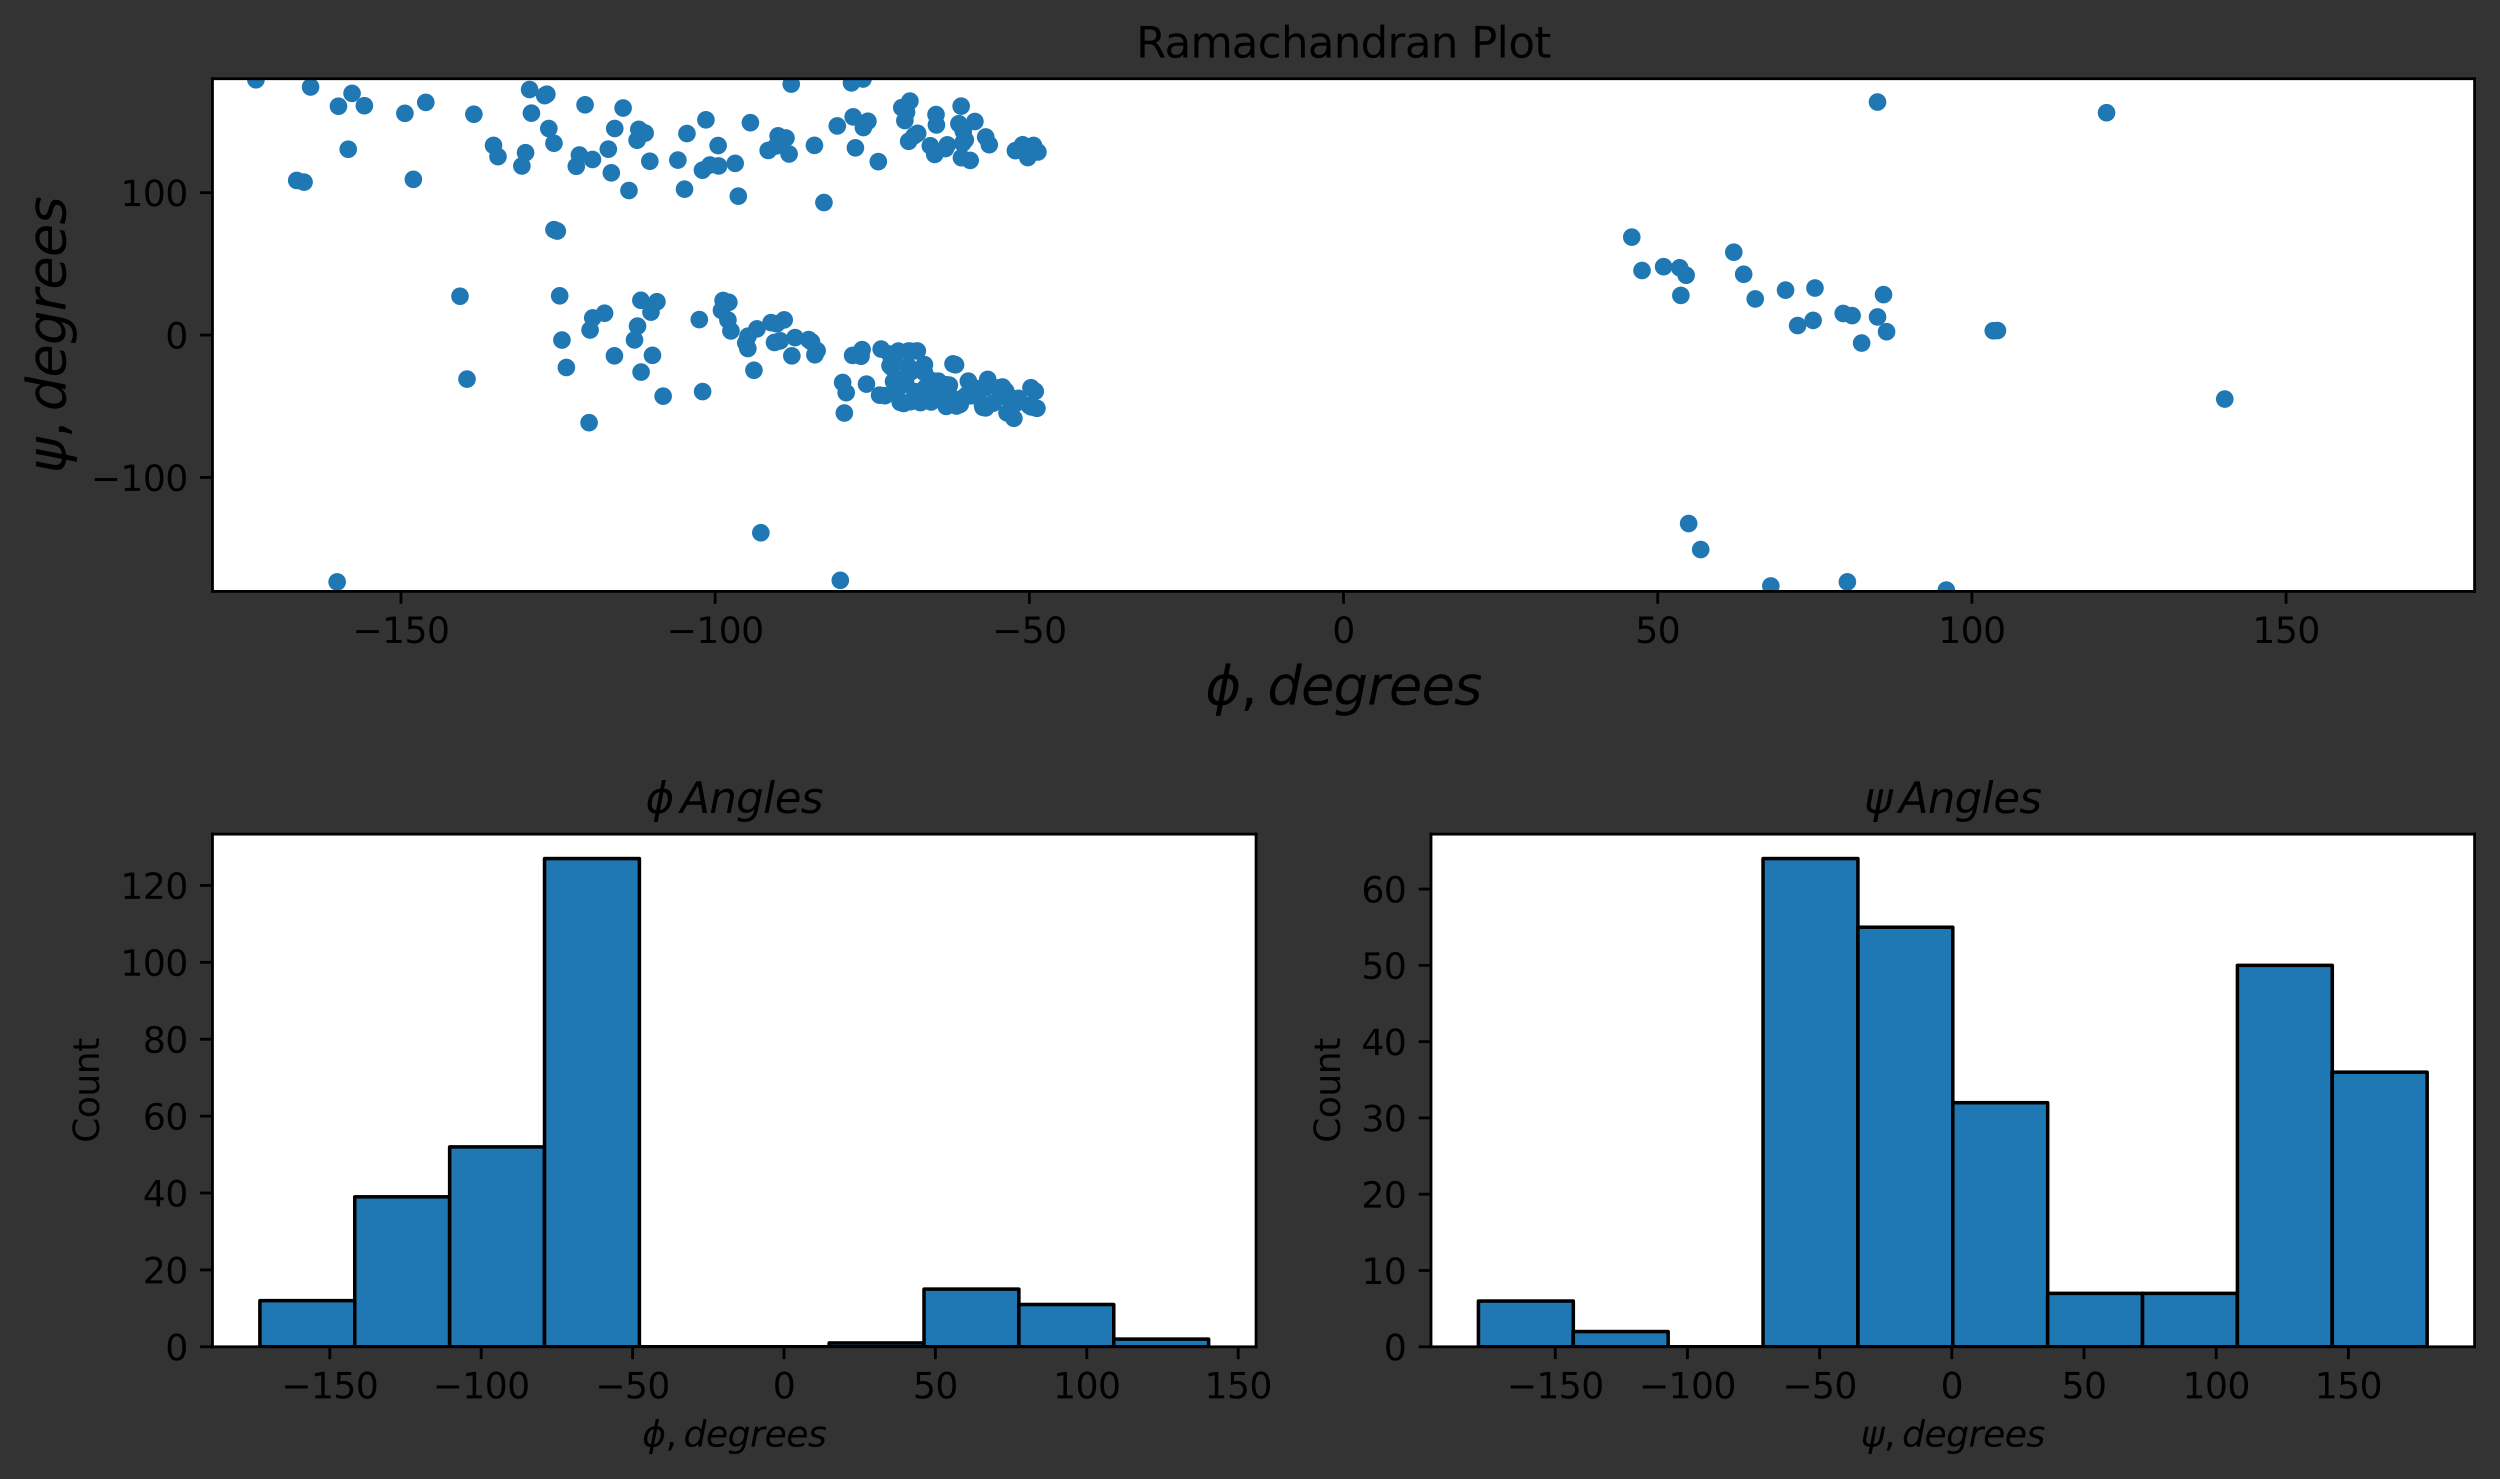 <?xml version="1.0" encoding="utf-8" standalone="no"?>
<!DOCTYPE svg PUBLIC "-//W3C//DTD SVG 1.1//EN"
  "http://www.w3.org/Graphics/SVG/1.1/DTD/svg11.dtd">
<svg xmlns:xlink="http://www.w3.org/1999/xlink" width="708.567pt" height="419.296pt" viewBox="0 0 708.567 419.296" xmlns="http://www.w3.org/2000/svg" version="1.1">
 <rect x="0" y="0" width="708.567" height="419.296" fill="#333333" stroke="none"/>
 <defs>
  <style type="text/css">*{stroke-linejoin: round; stroke-linecap: butt}</style>
 </defs>
 <g id="figure_1">
  <g id="patch_1">
   <path d="M 0 419.296 
L 708.567 419.296 
L 708.567 0 
L 0 0 
L 0 419.296 
z
" style="fill: none"/>
  </g>
  <g id="axes_1">
   <g id="patch_2">
    <path d="M 60.217 167.618 
L 701.367 167.618 
L 701.367 22.318 
L 60.217 22.318 
z
" style="fill: #ffffff"/>
   </g>
   <g id="matplotlib.axis_1">
    <g id="xtick_1">
     <g id="line2d_1">
      <defs>
       <path id="m692a84c2f0" d="M 0 0 
L 0 3.5 
" style="stroke: #000000; stroke-width: 0.8"/>
      </defs>
      <g>
       <use xlink:href="#m692a84c2f0" x="113.646" y="167.618" style="stroke: #000000; stroke-width: 0.8"/>
      </g>
     </g>
     <g id="text_1">
      <!-- −150 -->
      <g transform="translate(99.913 182.217)scale(0.1 -0.1)">
       <defs>
        <path id="DejaVuSans-2212" d="M 678 2272 
L 4684 2272 
L 4684 1741 
L 678 1741 
L 678 2272 
z
" transform="scale(0.016)"/>
        <path id="DejaVuSans-31" d="M 794 531 
L 1825 531 
L 1825 4091 
L 703 3866 
L 703 4441 
L 1819 4666 
L 2450 4666 
L 2450 531 
L 3481 531 
L 3481 0 
L 794 0 
L 794 531 
z
" transform="scale(0.016)"/>
        <path id="DejaVuSans-35" d="M 691 4666 
L 3169 4666 
L 3169 4134 
L 1269 4134 
L 1269 2991 
Q 1406 3038 1543 3061 
Q 1681 3084 1819 3084 
Q 2600 3084 3056 2656 
Q 3513 2228 3513 1497 
Q 3513 744 3044 326 
Q 2575 -91 1722 -91 
Q 1428 -91 1123 -41 
Q 819 9 494 109 
L 494 744 
Q 775 591 1075 516 
Q 1375 441 1709 441 
Q 2250 441 2565 725 
Q 2881 1009 2881 1497 
Q 2881 1984 2565 2268 
Q 2250 2553 1709 2553 
Q 1456 2553 1204 2497 
Q 953 2441 691 2322 
L 691 4666 
z
" transform="scale(0.016)"/>
        <path id="DejaVuSans-30" d="M 2034 4250 
Q 1547 4250 1301 3770 
Q 1056 3291 1056 2328 
Q 1056 1369 1301 889 
Q 1547 409 2034 409 
Q 2525 409 2770 889 
Q 3016 1369 3016 2328 
Q 3016 3291 2770 3770 
Q 2525 4250 2034 4250 
z
M 2034 4750 
Q 2819 4750 3233 4129 
Q 3647 3509 3647 2328 
Q 3647 1150 3233 529 
Q 2819 -91 2034 -91 
Q 1250 -91 836 529 
Q 422 1150 422 2328 
Q 422 3509 836 4129 
Q 1250 4750 2034 4750 
z
" transform="scale(0.016)"/>
       </defs>
       <use xlink:href="#DejaVuSans-2212"/>
       <use xlink:href="#DejaVuSans-31" x="83.789"/>
       <use xlink:href="#DejaVuSans-35" x="147.412"/>
       <use xlink:href="#DejaVuSans-30" x="211.035"/>
      </g>
     </g>
    </g>
    <g id="xtick_2">
     <g id="line2d_2">
      <g>
       <use xlink:href="#m692a84c2f0" x="202.695" y="167.618" style="stroke: #000000; stroke-width: 0.8"/>
      </g>
     </g>
     <g id="text_2">
      <!-- −100 -->
      <g transform="translate(188.961 182.217)scale(0.1 -0.1)">
       <use xlink:href="#DejaVuSans-2212"/>
       <use xlink:href="#DejaVuSans-31" x="83.789"/>
       <use xlink:href="#DejaVuSans-30" x="147.412"/>
       <use xlink:href="#DejaVuSans-30" x="211.035"/>
      </g>
     </g>
    </g>
    <g id="xtick_3">
     <g id="line2d_3">
      <g>
       <use xlink:href="#m692a84c2f0" x="291.744" y="167.618" style="stroke: #000000; stroke-width: 0.8"/>
      </g>
     </g>
     <g id="text_3">
      <!-- −50 -->
      <g transform="translate(281.191 182.217)scale(0.1 -0.1)">
       <use xlink:href="#DejaVuSans-2212"/>
       <use xlink:href="#DejaVuSans-35" x="83.789"/>
       <use xlink:href="#DejaVuSans-30" x="147.412"/>
      </g>
     </g>
    </g>
    <g id="xtick_4">
     <g id="line2d_4">
      <g>
       <use xlink:href="#m692a84c2f0" x="380.792" y="167.618" style="stroke: #000000; stroke-width: 0.8"/>
      </g>
     </g>
     <g id="text_4">
      <!-- 0 -->
      <g transform="translate(377.611 182.217)scale(0.1 -0.1)">
       <use xlink:href="#DejaVuSans-30"/>
      </g>
     </g>
    </g>
    <g id="xtick_5">
     <g id="line2d_5">
      <g>
       <use xlink:href="#m692a84c2f0" x="469.841" y="167.618" style="stroke: #000000; stroke-width: 0.8"/>
      </g>
     </g>
     <g id="text_5">
      <!-- 50 -->
      <g transform="translate(463.478 182.217)scale(0.1 -0.1)">
       <use xlink:href="#DejaVuSans-35"/>
       <use xlink:href="#DejaVuSans-30" x="63.623"/>
      </g>
     </g>
    </g>
    <g id="xtick_6">
     <g id="line2d_6">
      <g>
       <use xlink:href="#m692a84c2f0" x="558.889" y="167.618" style="stroke: #000000; stroke-width: 0.8"/>
      </g>
     </g>
     <g id="text_6">
      <!-- 100 -->
      <g transform="translate(549.346 182.217)scale(0.1 -0.1)">
       <use xlink:href="#DejaVuSans-31"/>
       <use xlink:href="#DejaVuSans-30" x="63.623"/>
       <use xlink:href="#DejaVuSans-30" x="127.246"/>
      </g>
     </g>
    </g>
    <g id="xtick_7">
     <g id="line2d_7">
      <g>
       <use xlink:href="#m692a84c2f0" x="647.938" y="167.618" style="stroke: #000000; stroke-width: 0.8"/>
      </g>
     </g>
     <g id="text_7">
      <!-- 150 -->
      <g transform="translate(638.394 182.217)scale(0.1 -0.1)">
       <use xlink:href="#DejaVuSans-31"/>
       <use xlink:href="#DejaVuSans-35" x="63.623"/>
       <use xlink:href="#DejaVuSans-30" x="127.246"/>
      </g>
     </g>
    </g>
    <g id="text_8">
     <!-- $\phi, degrees$ -->
     <g transform="translate(341.642 199.696)scale(0.15 -0.15)">
      <defs>
       <path id="DejaVuSans-Oblique-3d5" d="M 2991 4863 
L 2738 3572 
Q 3363 3572 3684 3094 
Q 4016 2606 3850 1747 
Q 3681 888 3159 400 
Q 2653 -78 2028 -78 
L 1784 -1331 
L 1213 -1331 
L 1456 -78 
Q 834 -78 509 400 
Q 178 888 347 1747 
Q 513 2606 1034 3094 
Q 1544 3572 2166 3572 
L 2419 4863 
L 2991 4863 
z
M 2128 434 
Q 2481 434 2784 756 
Q 3116 1116 3244 1747 
Q 3369 2372 3169 2738 
Q 2991 3059 2638 3059 
L 2128 434 
z
M 1556 434 
L 2066 3059 
Q 1716 3059 1413 2738 
Q 1072 2372 953 1747 
Q 834 1116 1028 756 
Q 1203 434 1556 434 
z
" transform="scale(0.016)"/>
       <path id="DejaVuSans-2c" d="M 750 794 
L 1409 794 
L 1409 256 
L 897 -744 
L 494 -744 
L 750 256 
L 750 794 
z
" transform="scale(0.016)"/>
       <path id="DejaVuSans-Oblique-64" d="M 2675 525 
Q 2444 222 2128 65 
Q 1813 -91 1428 -91 
Q 903 -91 598 267 
Q 294 625 294 1247 
Q 294 1766 478 2236 
Q 663 2706 1013 3078 
Q 1244 3325 1534 3454 
Q 1825 3584 2144 3584 
Q 2481 3584 2739 3421 
Q 2997 3259 3138 2956 
L 3513 4863 
L 4091 4863 
L 3144 0 
L 2566 0 
L 2675 525 
z
M 891 1350 
Q 891 897 1095 644 
Q 1300 391 1663 391 
Q 1931 391 2161 520 
Q 2391 650 2566 903 
Q 2750 1166 2856 1509 
Q 2963 1853 2963 2188 
Q 2963 2622 2758 2865 
Q 2553 3109 2194 3109 
Q 1922 3109 1687 2981 
Q 1453 2853 1288 2613 
Q 1106 2353 998 2009 
Q 891 1666 891 1350 
z
" transform="scale(0.016)"/>
       <path id="DejaVuSans-Oblique-65" d="M 3078 2063 
Q 3088 2113 3092 2166 
Q 3097 2219 3097 2272 
Q 3097 2653 2873 2875 
Q 2650 3097 2266 3097 
Q 1838 3097 1509 2826 
Q 1181 2556 1013 2059 
L 3078 2063 
z
M 3578 1613 
L 903 1613 
Q 884 1494 878 1425 
Q 872 1356 872 1306 
Q 872 872 1139 634 
Q 1406 397 1894 397 
Q 2269 397 2603 481 
Q 2938 566 3225 728 
L 3116 159 
Q 2806 34 2476 -28 
Q 2147 -91 1806 -91 
Q 1078 -91 686 257 
Q 294 606 294 1247 
Q 294 1794 489 2264 
Q 684 2734 1063 3103 
Q 1306 3334 1642 3459 
Q 1978 3584 2356 3584 
Q 2950 3584 3301 3228 
Q 3653 2872 3653 2272 
Q 3653 2128 3634 1964 
Q 3616 1800 3578 1613 
z
" transform="scale(0.016)"/>
       <path id="DejaVuSans-Oblique-67" d="M 3816 3500 
L 3219 434 
Q 3047 -456 2561 -893 
Q 2075 -1331 1253 -1331 
Q 950 -1331 690 -1286 
Q 431 -1241 206 -1147 
L 313 -588 
Q 525 -725 762 -790 
Q 1000 -856 1269 -856 
Q 1816 -856 2167 -557 
Q 2519 -259 2631 300 
L 2681 563 
Q 2441 288 2122 144 
Q 1803 0 1434 0 
Q 903 0 598 351 
Q 294 703 294 1319 
Q 294 1803 478 2267 
Q 663 2731 997 3091 
Q 1219 3328 1514 3456 
Q 1809 3584 2131 3584 
Q 2484 3584 2746 3420 
Q 3009 3256 3138 2956 
L 3238 3500 
L 3816 3500 
z
M 2950 2216 
Q 2950 2641 2750 2872 
Q 2550 3103 2181 3103 
Q 1953 3103 1747 3012 
Q 1541 2922 1394 2759 
Q 1156 2491 1023 2127 
Q 891 1763 891 1375 
Q 891 944 1092 712 
Q 1294 481 1672 481 
Q 2219 481 2584 976 
Q 2950 1472 2950 2216 
z
" transform="scale(0.016)"/>
       <path id="DejaVuSans-Oblique-72" d="M 2853 2969 
Q 2766 3016 2653 3041 
Q 2541 3066 2413 3066 
Q 1953 3066 1609 2717 
Q 1266 2369 1153 1784 
L 800 0 
L 225 0 
L 909 3500 
L 1484 3500 
L 1375 2956 
Q 1603 3259 1920 3421 
Q 2238 3584 2597 3584 
Q 2691 3584 2781 3573 
Q 2872 3563 2963 3538 
L 2853 2969 
z
" transform="scale(0.016)"/>
       <path id="DejaVuSans-Oblique-73" d="M 3200 3397 
L 3091 2853 
Q 2863 2978 2609 3040 
Q 2356 3103 2088 3103 
Q 1634 3103 1373 2948 
Q 1113 2794 1113 2528 
Q 1113 2219 1719 2053 
Q 1766 2041 1788 2034 
L 1972 1978 
Q 2547 1819 2739 1644 
Q 2931 1469 2931 1166 
Q 2931 609 2489 259 
Q 2047 -91 1331 -91 
Q 1053 -91 747 -37 
Q 441 16 72 128 
L 184 722 
Q 500 559 806 475 
Q 1113 391 1394 391 
Q 1816 391 2080 572 
Q 2344 753 2344 1031 
Q 2344 1331 1650 1516 
L 1591 1531 
L 1394 1581 
Q 956 1697 753 1886 
Q 550 2075 550 2369 
Q 550 2928 970 3256 
Q 1391 3584 2113 3584 
Q 2397 3584 2667 3537 
Q 2938 3491 3200 3397 
z
" transform="scale(0.016)"/>
      </defs>
      <use xlink:href="#DejaVuSans-Oblique-3d5" transform="translate(0 0.016)"/>
      <use xlink:href="#DejaVuSans-2c" transform="translate(65.967 0.016)"/>
      <use xlink:href="#DejaVuSans-Oblique-64" transform="translate(117.236 0.016)"/>
      <use xlink:href="#DejaVuSans-Oblique-65" transform="translate(180.713 0.016)"/>
      <use xlink:href="#DejaVuSans-Oblique-67" transform="translate(242.236 0.016)"/>
      <use xlink:href="#DejaVuSans-Oblique-72" transform="translate(305.713 0.016)"/>
      <use xlink:href="#DejaVuSans-Oblique-65" transform="translate(346.826 0.016)"/>
      <use xlink:href="#DejaVuSans-Oblique-65" transform="translate(408.35 0.016)"/>
      <use xlink:href="#DejaVuSans-Oblique-73" transform="translate(469.873 0.016)"/>
     </g>
    </g>
   </g>
   <g id="matplotlib.axis_2">
    <g id="ytick_1">
     <g id="line2d_8">
      <defs>
       <path id="mc2c22f9ffe" d="M 0 0 
L -3.5 0 
" style="stroke: #000000; stroke-width: 0.8"/>
      </defs>
      <g>
       <use xlink:href="#mc2c22f9ffe" x="60.217" y="135.329" style="stroke: #000000; stroke-width: 0.8"/>
      </g>
     </g>
     <g id="text_9">
      <!-- −100 -->
      <g transform="translate(25.75 139.128)scale(0.1 -0.1)">
       <use xlink:href="#DejaVuSans-2212"/>
       <use xlink:href="#DejaVuSans-31" x="83.789"/>
       <use xlink:href="#DejaVuSans-30" x="147.412"/>
       <use xlink:href="#DejaVuSans-30" x="211.035"/>
      </g>
     </g>
    </g>
    <g id="ytick_2">
     <g id="line2d_9">
      <g>
       <use xlink:href="#mc2c22f9ffe" x="60.217" y="94.968" style="stroke: #000000; stroke-width: 0.8"/>
      </g>
     </g>
     <g id="text_10">
      <!-- 0 -->
      <g transform="translate(46.855 98.767)scale(0.1 -0.1)">
       <use xlink:href="#DejaVuSans-30"/>
      </g>
     </g>
    </g>
    <g id="ytick_3">
     <g id="line2d_10">
      <g>
       <use xlink:href="#mc2c22f9ffe" x="60.217" y="54.607" style="stroke: #000000; stroke-width: 0.8"/>
      </g>
     </g>
     <g id="text_11">
      <!-- 100 -->
      <g transform="translate(34.13 58.406)scale(0.1 -0.1)">
       <use xlink:href="#DejaVuSans-31"/>
       <use xlink:href="#DejaVuSans-30" x="63.623"/>
       <use xlink:href="#DejaVuSans-30" x="127.246"/>
      </g>
     </g>
    </g>
    <g id="text_12">
     <!-- $\psi, degrees$ -->
     <g transform="translate(18.6 134.118)rotate(-90)scale(0.15 -0.15)">
      <defs>
       <path id="DejaVuSans-Oblique-3c8" d="M 1591 -78 
Q 891 38 616 341 
Q 278 713 425 1472 
L 819 3500 
L 1400 3500 
L 1009 1494 
Q 900 922 1119 684 
Q 1313 478 1691 434 
L 2284 3500 
L 2856 3500 
L 2263 438 
Q 2681 481 2928 688 
Q 3247 950 3353 1497 
L 3741 3500 
L 4322 3500 
L 3928 1475 
Q 3775 688 3300 344 
Q 2872 34 2163 -75 
L 1919 -1331 
L 1347 -1331 
L 1591 -78 
z
" transform="scale(0.016)"/>
      </defs>
      <use xlink:href="#DejaVuSans-Oblique-3c8" transform="translate(0 0.016)"/>
      <use xlink:href="#DejaVuSans-2c" transform="translate(65.967 0.016)"/>
      <use xlink:href="#DejaVuSans-Oblique-64" transform="translate(117.236 0.016)"/>
      <use xlink:href="#DejaVuSans-Oblique-65" transform="translate(180.713 0.016)"/>
      <use xlink:href="#DejaVuSans-Oblique-67" transform="translate(242.236 0.016)"/>
      <use xlink:href="#DejaVuSans-Oblique-72" transform="translate(305.713 0.016)"/>
      <use xlink:href="#DejaVuSans-Oblique-65" transform="translate(346.826 0.016)"/>
      <use xlink:href="#DejaVuSans-Oblique-65" transform="translate(408.35 0.016)"/>
      <use xlink:href="#DejaVuSans-Oblique-73" transform="translate(469.873 0.016)"/>
     </g>
    </g>
   </g>
   <g id="line2d_11">
    <defs>
     <path id="m9ee46437d0" d="M 0 2 
C 0.53 2 1.039 1.789 1.414 1.414 
C 1.789 1.039 2 0.53 2 0 
C 2 -0.53 1.789 -1.039 1.414 -1.414 
C 1.039 -1.789 0.53 -2 0 -2 
C -0.53 -2 -1.039 -1.789 -1.414 -1.414 
C -1.789 -1.039 -2 -0.53 -2 0 
C -2 0.53 -1.789 1.039 -1.414 1.414 
C -1.039 1.789 -0.53 2 0 2 
z
" style="stroke: #1f77b4"/>
    </defs>
    <g clip-path="url(#pfafad3038e)">
     <use xlink:href="#m9ee46437d0" x="212.687" y="34.764" style="fill: #1f77b4; stroke: #1f77b4"/>
     <use xlink:href="#m9ee46437d0" x="272.492" y="44.699" style="fill: #1f77b4; stroke: #1f77b4"/>
     <use xlink:href="#m9ee46437d0" x="257.535" y="40.057" style="fill: #1f77b4; stroke: #1f77b4"/>
     <use xlink:href="#m9ee46437d0" x="148.963" y="43.279" style="fill: #1f77b4; stroke: #1f77b4"/>
     <use xlink:href="#m9ee46437d0" x="184.173" y="45.697" style="fill: #1f77b4; stroke: #1f77b4"/>
     <use xlink:href="#m9ee46437d0" x="173.268" y="48.982" style="fill: #1f77b4; stroke: #1f77b4"/>
     <use xlink:href="#m9ee46437d0" x="176.61" y="30.614" style="fill: #1f77b4; stroke: #1f77b4"/>
     <use xlink:href="#m9ee46437d0" x="147.91" y="47.041" style="fill: #1f77b4; stroke: #1f77b4"/>
     <use xlink:href="#m9ee46437d0" x="215.64" y="150.995" style="fill: #1f77b4; stroke: #1f77b4"/>
     <use xlink:href="#m9ee46437d0" x="248.936" y="45.809" style="fill: #1f77b4; stroke: #1f77b4"/>
     <use xlink:href="#m9ee46437d0" x="88.028" y="24.655" style="fill: #1f77b4; stroke: #1f77b4"/>
     <use xlink:href="#m9ee46437d0" x="179.834" y="96.336" style="fill: #1f77b4; stroke: #1f77b4"/>
     <use xlink:href="#m9ee46437d0" x="524.942" y="89.45" style="fill: #1f77b4; stroke: #1f77b4"/>
     <use xlink:href="#m9ee46437d0" x="262.043" y="105.653" style="fill: #1f77b4; stroke: #1f77b4"/>
     <use xlink:href="#m9ee46437d0" x="239.832" y="111.294" style="fill: #1f77b4; stroke: #1f77b4"/>
     <use xlink:href="#m9ee46437d0" x="273.039" y="112.69" style="fill: #1f77b4; stroke: #1f77b4"/>
     <use xlink:href="#m9ee46437d0" x="274.151" y="111.84" style="fill: #1f77b4; stroke: #1f77b4"/>
     <use xlink:href="#m9ee46437d0" x="272.146" y="114.606" style="fill: #1f77b4; stroke: #1f77b4"/>
     <use xlink:href="#m9ee46437d0" x="286.984" y="112.925" style="fill: #1f77b4; stroke: #1f77b4"/>
     <use xlink:href="#m9ee46437d0" x="253.542" y="101.03" style="fill: #1f77b4; stroke: #1f77b4"/>
     <use xlink:href="#m9ee46437d0" x="249.745" y="98.937" style="fill: #1f77b4; stroke: #1f77b4"/>
     <use xlink:href="#m9ee46437d0" x="292.928" y="41.223" style="fill: #1f77b4; stroke: #1f77b4"/>
     <use xlink:href="#m9ee46437d0" x="213.686" y="104.942" style="fill: #1f77b4; stroke: #1f77b4"/>
     <use xlink:href="#m9ee46437d0" x="86.171" y="51.623" style="fill: #1f77b4; stroke: #1f77b4"/>
     <use xlink:href="#m9ee46437d0" x="256.458" y="34.172" style="fill: #1f77b4; stroke: #1f77b4"/>
     <use xlink:href="#m9ee46437d0" x="279.372" y="38.821" style="fill: #1f77b4; stroke: #1f77b4"/>
     <use xlink:href="#m9ee46437d0" x="293.399" y="110.904" style="fill: #1f77b4; stroke: #1f77b4"/>
     <use xlink:href="#m9ee46437d0" x="293.894" y="115.733" style="fill: #1f77b4; stroke: #1f77b4"/>
     <use xlink:href="#m9ee46437d0" x="255.451" y="107.512" style="fill: #1f77b4; stroke: #1f77b4"/>
     <use xlink:href="#m9ee46437d0" x="268.187" y="115.191" style="fill: #1f77b4; stroke: #1f77b4"/>
     <use xlink:href="#m9ee46437d0" x="262.197" y="112.437" style="fill: #1f77b4; stroke: #1f77b4"/>
     <use xlink:href="#m9ee46437d0" x="238.825" y="108.407" style="fill: #1f77b4; stroke: #1f77b4"/>
     <use xlink:href="#m9ee46437d0" x="160.528" y="104.153" style="fill: #1f77b4; stroke: #1f77b4"/>
     <use xlink:href="#m9ee46437d0" x="199.138" y="110.987" style="fill: #1f77b4; stroke: #1f77b4"/>
     <use xlink:href="#m9ee46437d0" x="150.098" y="25.369" style="fill: #1f77b4; stroke: #1f77b4"/>
     <use xlink:href="#m9ee46437d0" x="178.266" y="53.995" style="fill: #1f77b4; stroke: #1f77b4"/>
     <use xlink:href="#m9ee46437d0" x="233.524" y="57.402" style="fill: #1f77b4; stroke: #1f77b4"/>
     <use xlink:href="#m9ee46437d0" x="211.958" y="98.775" style="fill: #1f77b4; stroke: #1f77b4"/>
     <use xlink:href="#m9ee46437d0" x="98.696" y="42.302" style="fill: #1f77b4; stroke: #1f77b4"/>
     <use xlink:href="#m9ee46437d0" x="84.097" y="51.14" style="fill: #1f77b4; stroke: #1f77b4"/>
     <use xlink:href="#m9ee46437d0" x="283.409" y="109.875" style="fill: #1f77b4; stroke: #1f77b4"/>
     <use xlink:href="#m9ee46437d0" x="256.659" y="108.291" style="fill: #1f77b4; stroke: #1f77b4"/>
     <use xlink:href="#m9ee46437d0" x="174.149" y="100.85" style="fill: #1f77b4; stroke: #1f77b4"/>
     <use xlink:href="#m9ee46437d0" x="244.71" y="36.147" style="fill: #1f77b4; stroke: #1f77b4"/>
     <use xlink:href="#m9ee46437d0" x="263.913" y="113.929" style="fill: #1f77b4; stroke: #1f77b4"/>
     <use xlink:href="#m9ee46437d0" x="260.102" y="37.785" style="fill: #1f77b4; stroke: #1f77b4"/>
     <use xlink:href="#m9ee46437d0" x="154.379" y="27.103" style="fill: #1f77b4; stroke: #1f77b4"/>
     <use xlink:href="#m9ee46437d0" x="478.612" y="148.38" style="fill: #1f77b4; stroke: #1f77b4"/>
     <use xlink:href="#m9ee46437d0" x="274.458" y="108.027" style="fill: #1f77b4; stroke: #1f77b4"/>
     <use xlink:href="#m9ee46437d0" x="259.286" y="110.987" style="fill: #1f77b4; stroke: #1f77b4"/>
     <use xlink:href="#m9ee46437d0" x="264.693" y="110.485" style="fill: #1f77b4; stroke: #1f77b4"/>
     <use xlink:href="#m9ee46437d0" x="266.595" y="109.592" style="fill: #1f77b4; stroke: #1f77b4"/>
     <use xlink:href="#m9ee46437d0" x="262.669" y="111.947" style="fill: #1f77b4; stroke: #1f77b4"/>
     <use xlink:href="#m9ee46437d0" x="278.591" y="115.452" style="fill: #1f77b4; stroke: #1f77b4"/>
     <use xlink:href="#m9ee46437d0" x="285.413" y="117.011" style="fill: #1f77b4; stroke: #1f77b4"/>
     <use xlink:href="#m9ee46437d0" x="269.091" y="112.679" style="fill: #1f77b4; stroke: #1f77b4"/>
     <use xlink:href="#m9ee46437d0" x="268.366" y="112.949" style="fill: #1f77b4; stroke: #1f77b4"/>
     <use xlink:href="#m9ee46437d0" x="258.089" y="113.84" style="fill: #1f77b4; stroke: #1f77b4"/>
     <use xlink:href="#m9ee46437d0" x="252.785" y="104.172" style="fill: #1f77b4; stroke: #1f77b4"/>
     <use xlink:href="#m9ee46437d0" x="239.315" y="117.061" style="fill: #1f77b4; stroke: #1f77b4"/>
     <use xlink:href="#m9ee46437d0" x="268.051" y="109.068" style="fill: #1f77b4; stroke: #1f77b4"/>
     <use xlink:href="#m9ee46437d0" x="186.189" y="85.524" style="fill: #1f77b4; stroke: #1f77b4"/>
     <use xlink:href="#m9ee46437d0" x="294.176" y="43.08" style="fill: #1f77b4; stroke: #1f77b4"/>
     <use xlink:href="#m9ee46437d0" x="527.636" y="97.233" style="fill: #1f77b4; stroke: #1f77b4"/>
     <use xlink:href="#m9ee46437d0" x="159.27" y="96.381" style="fill: #1f77b4; stroke: #1f77b4"/>
     <use xlink:href="#m9ee46437d0" x="200.077" y="33.961" style="fill: #1f77b4; stroke: #1f77b4"/>
     <use xlink:href="#m9ee46437d0" x="230.835" y="41.202" style="fill: #1f77b4; stroke: #1f77b4"/>
     <use xlink:href="#m9ee46437d0" x="201.213" y="46.767" style="fill: #1f77b4; stroke: #1f77b4"/>
     <use xlink:href="#m9ee46437d0" x="203.537" y="41.253" style="fill: #1f77b4; stroke: #1f77b4"/>
     <use xlink:href="#m9ee46437d0" x="164.217" y="43.938" style="fill: #1f77b4; stroke: #1f77b4"/>
     <use xlink:href="#m9ee46437d0" x="182.856" y="37.719" style="fill: #1f77b4; stroke: #1f77b4"/>
     <use xlink:href="#m9ee46437d0" x="523.598" y="164.92" style="fill: #1f77b4; stroke: #1f77b4"/>
     <use xlink:href="#m9ee46437d0" x="120.681" y="29.015" style="fill: #1f77b4; stroke: #1f77b4"/>
     <use xlink:href="#m9ee46437d0" x="222.767" y="39.12" style="fill: #1f77b4; stroke: #1f77b4"/>
     <use xlink:href="#m9ee46437d0" x="220.008" y="41.361" style="fill: #1f77b4; stroke: #1f77b4"/>
     <use xlink:href="#m9ee46437d0" x="224.427" y="100.859" style="fill: #1f77b4; stroke: #1f77b4"/>
     <use xlink:href="#m9ee46437d0" x="255.592" y="30.505" style="fill: #1f77b4; stroke: #1f77b4"/>
     <use xlink:href="#m9ee46437d0" x="465.394" y="76.665" style="fill: #1f77b4; stroke: #1f77b4"/>
     <use xlink:href="#m9ee46437d0" x="476.401" y="83.728" style="fill: #1f77b4; stroke: #1f77b4"/>
     <use xlink:href="#m9ee46437d0" x="534.705" y="94.014" style="fill: #1f77b4; stroke: #1f77b4"/>
     <use xlink:href="#m9ee46437d0" x="222.266" y="90.657" style="fill: #1f77b4; stroke: #1f77b4"/>
     <use xlink:href="#m9ee46437d0" x="257.47" y="99.494" style="fill: #1f77b4; stroke: #1f77b4"/>
     <use xlink:href="#m9ee46437d0" x="117.156" y="50.833" style="fill: #1f77b4; stroke: #1f77b4"/>
     <use xlink:href="#m9ee46437d0" x="172.414" y="42.274" style="fill: #1f77b4; stroke: #1f77b4"/>
     <use xlink:href="#m9ee46437d0" x="141.139" y="44.39" style="fill: #1f77b4; stroke: #1f77b4"/>
     <use xlink:href="#m9ee46437d0" x="477.902" y="78.019" style="fill: #1f77b4; stroke: #1f77b4"/>
     <use xlink:href="#m9ee46437d0" x="509.5" y="92.272" style="fill: #1f77b4; stroke: #1f77b4"/>
     <use xlink:href="#m9ee46437d0" x="154.995" y="26.703" style="fill: #1f77b4; stroke: #1f77b4"/>
     <use xlink:href="#m9ee46437d0" x="273.584" y="39.646" style="fill: #1f77b4; stroke: #1f77b4"/>
     <use xlink:href="#m9ee46437d0" x="292.209" y="109.892" style="fill: #1f77b4; stroke: #1f77b4"/>
     <use xlink:href="#m9ee46437d0" x="279.946" y="107.536" style="fill: #1f77b4; stroke: #1f77b4"/>
     <use xlink:href="#m9ee46437d0" x="262.111" y="110.656" style="fill: #1f77b4; stroke: #1f77b4"/>
     <use xlink:href="#m9ee46437d0" x="262.556" y="112.493" style="fill: #1f77b4; stroke: #1f77b4"/>
     <use xlink:href="#m9ee46437d0" x="281.509" y="114.265" style="fill: #1f77b4; stroke: #1f77b4"/>
     <use xlink:href="#m9ee46437d0" x="264.039" y="111.704" style="fill: #1f77b4; stroke: #1f77b4"/>
     <use xlink:href="#m9ee46437d0" x="269.573" y="112.658" style="fill: #1f77b4; stroke: #1f77b4"/>
     <use xlink:href="#m9ee46437d0" x="261.837" y="111.349" style="fill: #1f77b4; stroke: #1f77b4"/>
     <use xlink:href="#m9ee46437d0" x="262.183" y="109.962" style="fill: #1f77b4; stroke: #1f77b4"/>
     <use xlink:href="#m9ee46437d0" x="277.222" y="110.142" style="fill: #1f77b4; stroke: #1f77b4"/>
     <use xlink:href="#m9ee46437d0" x="221.151" y="96.595" style="fill: #1f77b4; stroke: #1f77b4"/>
     <use xlink:href="#m9ee46437d0" x="237.31" y="35.69" style="fill: #1f77b4; stroke: #1f77b4"/>
     <use xlink:href="#m9ee46437d0" x="245.586" y="108.869" style="fill: #1f77b4; stroke: #1f77b4"/>
     <use xlink:href="#m9ee46437d0" x="103.277" y="29.959" style="fill: #1f77b4; stroke: #1f77b4"/>
     <use xlink:href="#m9ee46437d0" x="157.003" y="40.597" style="fill: #1f77b4; stroke: #1f77b4"/>
     <use xlink:href="#m9ee46437d0" x="192.12" y="45.371" style="fill: #1f77b4; stroke: #1f77b4"/>
     <use xlink:href="#m9ee46437d0" x="209.256" y="55.591" style="fill: #1f77b4; stroke: #1f77b4"/>
     <use xlink:href="#m9ee46437d0" x="242.443" y="41.9" style="fill: #1f77b4; stroke: #1f77b4"/>
     <use xlink:href="#m9ee46437d0" x="532.135" y="28.922" style="fill: #1f77b4; stroke: #1f77b4"/>
     <use xlink:href="#m9ee46437d0" x="264.145" y="107.91" style="fill: #1f77b4; stroke: #1f77b4"/>
     <use xlink:href="#m9ee46437d0" x="287.355" y="118.554" style="fill: #1f77b4; stroke: #1f77b4"/>
     <use xlink:href="#m9ee46437d0" x="253.251" y="108.132" style="fill: #1f77b4; stroke: #1f77b4"/>
     <use xlink:href="#m9ee46437d0" x="249.299" y="111.994" style="fill: #1f77b4; stroke: #1f77b4"/>
     <use xlink:href="#m9ee46437d0" x="132.364" y="107.447" style="fill: #1f77b4; stroke: #1f77b4"/>
     <use xlink:href="#m9ee46437d0" x="630.558" y="113.104" style="fill: #1f77b4; stroke: #1f77b4"/>
     <use xlink:href="#m9ee46437d0" x="482.026" y="155.758" style="fill: #1f77b4; stroke: #1f77b4"/>
     <use xlink:href="#m9ee46437d0" x="263.435" y="108.585" style="fill: #1f77b4; stroke: #1f77b4"/>
     <use xlink:href="#m9ee46437d0" x="257.835" y="104.313" style="fill: #1f77b4; stroke: #1f77b4"/>
     <use xlink:href="#m9ee46437d0" x="219.511" y="97.06" style="fill: #1f77b4; stroke: #1f77b4"/>
     <use xlink:href="#m9ee46437d0" x="265.296" y="32.477" style="fill: #1f77b4; stroke: #1f77b4"/>
     <use xlink:href="#m9ee46437d0" x="289.84" y="41.034" style="fill: #1f77b4; stroke: #1f77b4"/>
     <use xlink:href="#m9ee46437d0" x="204.94" y="85.165" style="fill: #1f77b4; stroke: #1f77b4"/>
     <use xlink:href="#m9ee46437d0" x="462.484" y="67.206" style="fill: #1f77b4; stroke: #1f77b4"/>
     <use xlink:href="#m9ee46437d0" x="284.146" y="109.695" style="fill: #1f77b4; stroke: #1f77b4"/>
     <use xlink:href="#m9ee46437d0" x="212.005" y="95.287" style="fill: #1f77b4; stroke: #1f77b4"/>
     <use xlink:href="#m9ee46437d0" x="471.513" y="75.586" style="fill: #1f77b4; stroke: #1f77b4"/>
     <use xlink:href="#m9ee46437d0" x="268.496" y="41.058" style="fill: #1f77b4; stroke: #1f77b4"/>
     <use xlink:href="#m9ee46437d0" x="139.874" y="41.205" style="fill: #1f77b4; stroke: #1f77b4"/>
     <use xlink:href="#m9ee46437d0" x="256.941" y="31.801" style="fill: #1f77b4; stroke: #1f77b4"/>
     <use xlink:href="#m9ee46437d0" x="283.787" y="111.852" style="fill: #1f77b4; stroke: #1f77b4"/>
     <use xlink:href="#m9ee46437d0" x="252.162" y="100.351" style="fill: #1f77b4; stroke: #1f77b4"/>
     <use xlink:href="#m9ee46437d0" x="231.592" y="99.386" style="fill: #1f77b4; stroke: #1f77b4"/>
     <use xlink:href="#m9ee46437d0" x="187.953" y="112.281" style="fill: #1f77b4; stroke: #1f77b4"/>
     <use xlink:href="#m9ee46437d0" x="199.097" y="48.238" style="fill: #1f77b4; stroke: #1f77b4"/>
     <use xlink:href="#m9ee46437d0" x="167.244" y="93.531" style="fill: #1f77b4; stroke: #1f77b4"/>
     <use xlink:href="#m9ee46437d0" x="158.631" y="83.841" style="fill: #1f77b4; stroke: #1f77b4"/>
     <use xlink:href="#m9ee46437d0" x="134.305" y="32.378" style="fill: #1f77b4; stroke: #1f77b4"/>
     <use xlink:href="#m9ee46437d0" x="264.938" y="43.773" style="fill: #1f77b4; stroke: #1f77b4"/>
     <use xlink:href="#m9ee46437d0" x="163.341" y="47.128" style="fill: #1f77b4; stroke: #1f77b4"/>
     <use xlink:href="#m9ee46437d0" x="208.368" y="46.303" style="fill: #1f77b4; stroke: #1f77b4"/>
     <use xlink:href="#m9ee46437d0" x="217.728" y="42.647" style="fill: #1f77b4; stroke: #1f77b4"/>
     <use xlink:href="#m9ee46437d0" x="157.954" y="65.488" style="fill: #1f77b4; stroke: #1f77b4"/>
     <use xlink:href="#m9ee46437d0" x="241.336" y="23.487" style="fill: #1f77b4; stroke: #1f77b4"/>
     <use xlink:href="#m9ee46437d0" x="597.051" y="31.952" style="fill: #1f77b4; stroke: #1f77b4"/>
     <use xlink:href="#m9ee46437d0" x="157.005" y="65.092" style="fill: #1f77b4; stroke: #1f77b4"/>
     <use xlink:href="#m9ee46437d0" x="224.255" y="23.832" style="fill: #1f77b4; stroke: #1f77b4"/>
     <use xlink:href="#m9ee46437d0" x="272.416" y="30.081" style="fill: #1f77b4; stroke: #1f77b4"/>
     <use xlink:href="#m9ee46437d0" x="263.669" y="41.314" style="fill: #1f77b4; stroke: #1f77b4"/>
     <use xlink:href="#m9ee46437d0" x="287.744" y="114.409" style="fill: #1f77b4; stroke: #1f77b4"/>
     <use xlink:href="#m9ee46437d0" x="241.648" y="100.729" style="fill: #1f77b4; stroke: #1f77b4"/>
     <use xlink:href="#m9ee46437d0" x="256.125" y="114.35" style="fill: #1f77b4; stroke: #1f77b4"/>
     <use xlink:href="#m9ee46437d0" x="279.383" y="115.602" style="fill: #1f77b4; stroke: #1f77b4"/>
     <use xlink:href="#m9ee46437d0" x="264.476" y="108.313" style="fill: #1f77b4; stroke: #1f77b4"/>
     <use xlink:href="#m9ee46437d0" x="262.548" y="110.057" style="fill: #1f77b4; stroke: #1f77b4"/>
     <use xlink:href="#m9ee46437d0" x="267.256" y="113.702" style="fill: #1f77b4; stroke: #1f77b4"/>
     <use xlink:href="#m9ee46437d0" x="278.422" y="114.58" style="fill: #1f77b4; stroke: #1f77b4"/>
     <use xlink:href="#m9ee46437d0" x="267.318" y="109.673" style="fill: #1f77b4; stroke: #1f77b4"/>
     <use xlink:href="#m9ee46437d0" x="271.096" y="115.073" style="fill: #1f77b4; stroke: #1f77b4"/>
     <use xlink:href="#m9ee46437d0" x="274.139" y="111.832" style="fill: #1f77b4; stroke: #1f77b4"/>
     <use xlink:href="#m9ee46437d0" x="255.152" y="114.048" style="fill: #1f77b4; stroke: #1f77b4"/>
     <use xlink:href="#m9ee46437d0" x="260.872" y="114.113" style="fill: #1f77b4; stroke: #1f77b4"/>
     <use xlink:href="#m9ee46437d0" x="211.372" y="97.194" style="fill: #1f77b4; stroke: #1f77b4"/>
     <use xlink:href="#m9ee46437d0" x="476.072" y="75.897" style="fill: #1f77b4; stroke: #1f77b4"/>
     <use xlink:href="#m9ee46437d0" x="95.929" y="30.11" style="fill: #1f77b4; stroke: #1f77b4"/>
     <use xlink:href="#m9ee46437d0" x="245.989" y="34.359" style="fill: #1f77b4; stroke: #1f77b4"/>
     <use xlink:href="#m9ee46437d0" x="265.404" y="35.418" style="fill: #1f77b4; stroke: #1f77b4"/>
     <use xlink:href="#m9ee46437d0" x="259.1" y="38.467" style="fill: #1f77b4; stroke: #1f77b4"/>
     <use xlink:href="#m9ee46437d0" x="165.824" y="29.706" style="fill: #1f77b4; stroke: #1f77b4"/>
     <use xlink:href="#m9ee46437d0" x="238.164" y="164.485" style="fill: #1f77b4; stroke: #1f77b4"/>
     <use xlink:href="#m9ee46437d0" x="254.633" y="99.506" style="fill: #1f77b4; stroke: #1f77b4"/>
     <use xlink:href="#m9ee46437d0" x="207.168" y="93.789" style="fill: #1f77b4; stroke: #1f77b4"/>
     <use xlink:href="#m9ee46437d0" x="532.144" y="89.83" style="fill: #1f77b4; stroke: #1f77b4"/>
     <use xlink:href="#m9ee46437d0" x="220.542" y="38.501" style="fill: #1f77b4; stroke: #1f77b4"/>
     <use xlink:href="#m9ee46437d0" x="274.979" y="45.462" style="fill: #1f77b4; stroke: #1f77b4"/>
     <use xlink:href="#m9ee46437d0" x="283.021" y="110.149" style="fill: #1f77b4; stroke: #1f77b4"/>
     <use xlink:href="#m9ee46437d0" x="288.676" y="112.898" style="fill: #1f77b4; stroke: #1f77b4"/>
     <use xlink:href="#m9ee46437d0" x="184.925" y="100.712" style="fill: #1f77b4; stroke: #1f77b4"/>
     <use xlink:href="#m9ee46437d0" x="167.999" y="90.101" style="fill: #1f77b4; stroke: #1f77b4"/>
     <use xlink:href="#m9ee46437d0" x="252.246" y="103.622" style="fill: #1f77b4; stroke: #1f77b4"/>
     <use xlink:href="#m9ee46437d0" x="150.623" y="32.071" style="fill: #1f77b4; stroke: #1f77b4"/>
     <use xlink:href="#m9ee46437d0" x="241.811" y="33.126" style="fill: #1f77b4; stroke: #1f77b4"/>
     <use xlink:href="#m9ee46437d0" x="291.7" y="114.937" style="fill: #1f77b4; stroke: #1f77b4"/>
     <use xlink:href="#m9ee46437d0" x="262.011" y="103.346" style="fill: #1f77b4; stroke: #1f77b4"/>
     <use xlink:href="#m9ee46437d0" x="244.35" y="99.101" style="fill: #1f77b4; stroke: #1f77b4"/>
     <use xlink:href="#m9ee46437d0" x="130.377" y="83.963" style="fill: #1f77b4; stroke: #1f77b4"/>
     <use xlink:href="#m9ee46437d0" x="223.652" y="43.648" style="fill: #1f77b4; stroke: #1f77b4"/>
     <use xlink:href="#m9ee46437d0" x="259.994" y="99.463" style="fill: #1f77b4; stroke: #1f77b4"/>
     <use xlink:href="#m9ee46437d0" x="214.549" y="93.21" style="fill: #1f77b4; stroke: #1f77b4"/>
     <use xlink:href="#m9ee46437d0" x="279.307" y="109.96" style="fill: #1f77b4; stroke: #1f77b4"/>
     <use xlink:href="#m9ee46437d0" x="293.304" y="110.909" style="fill: #1f77b4; stroke: #1f77b4"/>
     <use xlink:href="#m9ee46437d0" x="250.826" y="112.152" style="fill: #1f77b4; stroke: #1f77b4"/>
     <use xlink:href="#m9ee46437d0" x="287.579" y="114.401" style="fill: #1f77b4; stroke: #1f77b4"/>
     <use xlink:href="#m9ee46437d0" x="269.079" y="109.159" style="fill: #1f77b4; stroke: #1f77b4"/>
     <use xlink:href="#m9ee46437d0" x="229.191" y="96.255" style="fill: #1f77b4; stroke: #1f77b4"/>
     <use xlink:href="#m9ee46437d0" x="506.071" y="82.231" style="fill: #1f77b4; stroke: #1f77b4"/>
     <use xlink:href="#m9ee46437d0" x="194.01" y="53.615" style="fill: #1f77b4; stroke: #1f77b4"/>
     <use xlink:href="#m9ee46437d0" x="155.546" y="36.434" style="fill: #1f77b4; stroke: #1f77b4"/>
     <use xlink:href="#m9ee46437d0" x="267.971" y="42.113" style="fill: #1f77b4; stroke: #1f77b4"/>
     <use xlink:href="#m9ee46437d0" x="181.703" y="105.458" style="fill: #1f77b4; stroke: #1f77b4"/>
     <use xlink:href="#m9ee46437d0" x="114.76" y="32.122" style="fill: #1f77b4; stroke: #1f77b4"/>
     <use xlink:href="#m9ee46437d0" x="272.857" y="40.57" style="fill: #1f77b4; stroke: #1f77b4"/>
     <use xlink:href="#m9ee46437d0" x="497.482" y="84.724" style="fill: #1f77b4; stroke: #1f77b4"/>
     <use xlink:href="#m9ee46437d0" x="244.596" y="22.4" style="fill: #1f77b4; stroke: #1f77b4"/>
     <use xlink:href="#m9ee46437d0" x="266.293" y="109.033" style="fill: #1f77b4; stroke: #1f77b4"/>
     <use xlink:href="#m9ee46437d0" x="274.976" y="112.183" style="fill: #1f77b4; stroke: #1f77b4"/>
     <use xlink:href="#m9ee46437d0" x="266.02" y="110.685" style="fill: #1f77b4; stroke: #1f77b4"/>
     <use xlink:href="#m9ee46437d0" x="258.301" y="99.566" style="fill: #1f77b4; stroke: #1f77b4"/>
     <use xlink:href="#m9ee46437d0" x="180.696" y="92.43" style="fill: #1f77b4; stroke: #1f77b4"/>
     <use xlink:href="#m9ee46437d0" x="514.409" y="81.636" style="fill: #1f77b4; stroke: #1f77b4"/>
     <use xlink:href="#m9ee46437d0" x="257.897" y="28.655" style="fill: #1f77b4; stroke: #1f77b4"/>
     <use xlink:href="#m9ee46437d0" x="273.024" y="37.187" style="fill: #1f77b4; stroke: #1f77b4"/>
     <use xlink:href="#m9ee46437d0" x="206.314" y="90.698" style="fill: #1f77b4; stroke: #1f77b4"/>
     <use xlink:href="#m9ee46437d0" x="284.71" y="112.387" style="fill: #1f77b4; stroke: #1f77b4"/>
     <use xlink:href="#m9ee46437d0" x="244.046" y="100.969" style="fill: #1f77b4; stroke: #1f77b4"/>
     <use xlink:href="#m9ee46437d0" x="220.154" y="91.768" style="fill: #1f77b4; stroke: #1f77b4"/>
     <use xlink:href="#m9ee46437d0" x="564.946" y="93.744" style="fill: #1f77b4; stroke: #1f77b4"/>
     <use xlink:href="#m9ee46437d0" x="291.304" y="44.652" style="fill: #1f77b4; stroke: #1f77b4"/>
     <use xlink:href="#m9ee46437d0" x="204.488" y="87.977" style="fill: #1f77b4; stroke: #1f77b4"/>
     <use xlink:href="#m9ee46437d0" x="285.047" y="110.815" style="fill: #1f77b4; stroke: #1f77b4"/>
     <use xlink:href="#m9ee46437d0" x="270.109" y="103.133" style="fill: #1f77b4; stroke: #1f77b4"/>
     <use xlink:href="#m9ee46437d0" x="171.353" y="88.772" style="fill: #1f77b4; stroke: #1f77b4"/>
     <use xlink:href="#m9ee46437d0" x="167.921" y="45.202" style="fill: #1f77b4; stroke: #1f77b4"/>
     <use xlink:href="#m9ee46437d0" x="203.678" y="47.032" style="fill: #1f77b4; stroke: #1f77b4"/>
     <use xlink:href="#m9ee46437d0" x="72.532" y="22.611" style="fill: #1f77b4; stroke: #1f77b4"/>
     <use xlink:href="#m9ee46437d0" x="184.5" y="88.471" style="fill: #1f77b4; stroke: #1f77b4"/>
     <use xlink:href="#m9ee46437d0" x="265.944" y="108.027" style="fill: #1f77b4; stroke: #1f77b4"/>
     <use xlink:href="#m9ee46437d0" x="230.01" y="96.892" style="fill: #1f77b4; stroke: #1f77b4"/>
     <use xlink:href="#m9ee46437d0" x="166.964" y="119.797" style="fill: #1f77b4; stroke: #1f77b4"/>
     <use xlink:href="#m9ee46437d0" x="254.472" y="110.301" style="fill: #1f77b4; stroke: #1f77b4"/>
     <use xlink:href="#m9ee46437d0" x="501.899" y="166.084" style="fill: #1f77b4; stroke: #1f77b4"/>
     <use xlink:href="#m9ee46437d0" x="174.235" y="36.422" style="fill: #1f77b4; stroke: #1f77b4"/>
     <use xlink:href="#m9ee46437d0" x="491.403" y="71.478" style="fill: #1f77b4; stroke: #1f77b4"/>
     <use xlink:href="#m9ee46437d0" x="494.206" y="77.734" style="fill: #1f77b4; stroke: #1f77b4"/>
     <use xlink:href="#m9ee46437d0" x="513.888" y="90.806" style="fill: #1f77b4; stroke: #1f77b4"/>
     <use xlink:href="#m9ee46437d0" x="259.436" y="112.343" style="fill: #1f77b4; stroke: #1f77b4"/>
     <use xlink:href="#m9ee46437d0" x="95.56" y="164.927" style="fill: #1f77b4; stroke: #1f77b4"/>
     <use xlink:href="#m9ee46437d0" x="99.783" y="26.467" style="fill: #1f77b4; stroke: #1f77b4"/>
     <use xlink:href="#m9ee46437d0" x="292.297" y="115.329" style="fill: #1f77b4; stroke: #1f77b4"/>
     <use xlink:href="#m9ee46437d0" x="268.663" y="110.585" style="fill: #1f77b4; stroke: #1f77b4"/>
     <use xlink:href="#m9ee46437d0" x="265.524" y="108.285" style="fill: #1f77b4; stroke: #1f77b4"/>
     <use xlink:href="#m9ee46437d0" x="218.541" y="91.44" style="fill: #1f77b4; stroke: #1f77b4"/>
     <use xlink:href="#m9ee46437d0" x="566.131" y="93.686" style="fill: #1f77b4; stroke: #1f77b4"/>
     <use xlink:href="#m9ee46437d0" x="180.566" y="39.744" style="fill: #1f77b4; stroke: #1f77b4"/>
     <use xlink:href="#m9ee46437d0" x="276.313" y="34.431" style="fill: #1f77b4; stroke: #1f77b4"/>
     <use xlink:href="#m9ee46437d0" x="280.389" y="41.015" style="fill: #1f77b4; stroke: #1f77b4"/>
     <use xlink:href="#m9ee46437d0" x="230.966" y="100.55" style="fill: #1f77b4; stroke: #1f77b4"/>
     <use xlink:href="#m9ee46437d0" x="533.841" y="83.504" style="fill: #1f77b4; stroke: #1f77b4"/>
     <use xlink:href="#m9ee46437d0" x="254.079" y="100.192" style="fill: #1f77b4; stroke: #1f77b4"/>
     <use xlink:href="#m9ee46437d0" x="225.34" y="95.685" style="fill: #1f77b4; stroke: #1f77b4"/>
     <use xlink:href="#m9ee46437d0" x="194.697" y="37.847" style="fill: #1f77b4; stroke: #1f77b4"/>
     <use xlink:href="#m9ee46437d0" x="287.789" y="42.7" style="fill: #1f77b4; stroke: #1f77b4"/>
     <use xlink:href="#m9ee46437d0" x="522.417" y="88.852" style="fill: #1f77b4; stroke: #1f77b4"/>
     <use xlink:href="#m9ee46437d0" x="257.429" y="103.864" style="fill: #1f77b4; stroke: #1f77b4"/>
     <use xlink:href="#m9ee46437d0" x="258.3" y="105.312" style="fill: #1f77b4; stroke: #1f77b4"/>
     <use xlink:href="#m9ee46437d0" x="181.639" y="85.112" style="fill: #1f77b4; stroke: #1f77b4"/>
     <use xlink:href="#m9ee46437d0" x="206.581" y="85.691" style="fill: #1f77b4; stroke: #1f77b4"/>
     <use xlink:href="#m9ee46437d0" x="551.641" y="167.238" style="fill: #1f77b4; stroke: #1f77b4"/>
     <use xlink:href="#m9ee46437d0" x="271.775" y="35.069" style="fill: #1f77b4; stroke: #1f77b4"/>
     <use xlink:href="#m9ee46437d0" x="270.818" y="103.397" style="fill: #1f77b4; stroke: #1f77b4"/>
     <use xlink:href="#m9ee46437d0" x="198.201" y="90.581" style="fill: #1f77b4; stroke: #1f77b4"/>
     <use xlink:href="#m9ee46437d0" x="181.055" y="36.662" style="fill: #1f77b4; stroke: #1f77b4"/>
    </g>
   </g>
   <g id="patch_3">
    <path d="M 60.217 167.618 
L 60.217 22.318 
" style="fill: none; stroke: #000000; stroke-width: 0.8; stroke-linejoin: miter; stroke-linecap: square"/>
   </g>
   <g id="patch_4">
    <path d="M 701.367 167.618 
L 701.367 22.318 
" style="fill: none; stroke: #000000; stroke-width: 0.8; stroke-linejoin: miter; stroke-linecap: square"/>
   </g>
   <g id="patch_5">
    <path d="M 60.217 167.618 
L 701.367 167.618 
" style="fill: none; stroke: #000000; stroke-width: 0.8; stroke-linejoin: miter; stroke-linecap: square"/>
   </g>
   <g id="patch_6">
    <path d="M 60.217 22.318 
L 701.367 22.318 
" style="fill: none; stroke: #000000; stroke-width: 0.8; stroke-linejoin: miter; stroke-linecap: square"/>
   </g>
   <g id="text_13">
    <!-- Ramachandran Plot -->
    <g transform="translate(322.009 16.318)scale(0.12 -0.12)">
     <defs>
      <path id="DejaVuSans-52" d="M 2841 2188 
Q 3044 2119 3236 1894 
Q 3428 1669 3622 1275 
L 4263 0 
L 3584 0 
L 2988 1197 
Q 2756 1666 2539 1819 
Q 2322 1972 1947 1972 
L 1259 1972 
L 1259 0 
L 628 0 
L 628 4666 
L 2053 4666 
Q 2853 4666 3247 4331 
Q 3641 3997 3641 3322 
Q 3641 2881 3436 2590 
Q 3231 2300 2841 2188 
z
M 1259 4147 
L 1259 2491 
L 2053 2491 
Q 2509 2491 2742 2702 
Q 2975 2913 2975 3322 
Q 2975 3731 2742 3939 
Q 2509 4147 2053 4147 
L 1259 4147 
z
" transform="scale(0.016)"/>
      <path id="DejaVuSans-61" d="M 2194 1759 
Q 1497 1759 1228 1600 
Q 959 1441 959 1056 
Q 959 750 1161 570 
Q 1363 391 1709 391 
Q 2188 391 2477 730 
Q 2766 1069 2766 1631 
L 2766 1759 
L 2194 1759 
z
M 3341 1997 
L 3341 0 
L 2766 0 
L 2766 531 
Q 2569 213 2275 61 
Q 1981 -91 1556 -91 
Q 1019 -91 701 211 
Q 384 513 384 1019 
Q 384 1609 779 1909 
Q 1175 2209 1959 2209 
L 2766 2209 
L 2766 2266 
Q 2766 2663 2505 2880 
Q 2244 3097 1772 3097 
Q 1472 3097 1187 3025 
Q 903 2953 641 2809 
L 641 3341 
Q 956 3463 1253 3523 
Q 1550 3584 1831 3584 
Q 2591 3584 2966 3190 
Q 3341 2797 3341 1997 
z
" transform="scale(0.016)"/>
      <path id="DejaVuSans-6d" d="M 3328 2828 
Q 3544 3216 3844 3400 
Q 4144 3584 4550 3584 
Q 5097 3584 5394 3201 
Q 5691 2819 5691 2113 
L 5691 0 
L 5113 0 
L 5113 2094 
Q 5113 2597 4934 2840 
Q 4756 3084 4391 3084 
Q 3944 3084 3684 2787 
Q 3425 2491 3425 1978 
L 3425 0 
L 2847 0 
L 2847 2094 
Q 2847 2600 2669 2842 
Q 2491 3084 2119 3084 
Q 1678 3084 1418 2786 
Q 1159 2488 1159 1978 
L 1159 0 
L 581 0 
L 581 3500 
L 1159 3500 
L 1159 2956 
Q 1356 3278 1631 3431 
Q 1906 3584 2284 3584 
Q 2666 3584 2933 3390 
Q 3200 3197 3328 2828 
z
" transform="scale(0.016)"/>
      <path id="DejaVuSans-63" d="M 3122 3366 
L 3122 2828 
Q 2878 2963 2633 3030 
Q 2388 3097 2138 3097 
Q 1578 3097 1268 2742 
Q 959 2388 959 1747 
Q 959 1106 1268 751 
Q 1578 397 2138 397 
Q 2388 397 2633 464 
Q 2878 531 3122 666 
L 3122 134 
Q 2881 22 2623 -34 
Q 2366 -91 2075 -91 
Q 1284 -91 818 406 
Q 353 903 353 1747 
Q 353 2603 823 3093 
Q 1294 3584 2113 3584 
Q 2378 3584 2631 3529 
Q 2884 3475 3122 3366 
z
" transform="scale(0.016)"/>
      <path id="DejaVuSans-68" d="M 3513 2113 
L 3513 0 
L 2938 0 
L 2938 2094 
Q 2938 2591 2744 2837 
Q 2550 3084 2163 3084 
Q 1697 3084 1428 2787 
Q 1159 2491 1159 1978 
L 1159 0 
L 581 0 
L 581 4863 
L 1159 4863 
L 1159 2956 
Q 1366 3272 1645 3428 
Q 1925 3584 2291 3584 
Q 2894 3584 3203 3211 
Q 3513 2838 3513 2113 
z
" transform="scale(0.016)"/>
      <path id="DejaVuSans-6e" d="M 3513 2113 
L 3513 0 
L 2938 0 
L 2938 2094 
Q 2938 2591 2744 2837 
Q 2550 3084 2163 3084 
Q 1697 3084 1428 2787 
Q 1159 2491 1159 1978 
L 1159 0 
L 581 0 
L 581 3500 
L 1159 3500 
L 1159 2956 
Q 1366 3272 1645 3428 
Q 1925 3584 2291 3584 
Q 2894 3584 3203 3211 
Q 3513 2838 3513 2113 
z
" transform="scale(0.016)"/>
      <path id="DejaVuSans-64" d="M 2906 2969 
L 2906 4863 
L 3481 4863 
L 3481 0 
L 2906 0 
L 2906 525 
Q 2725 213 2448 61 
Q 2172 -91 1784 -91 
Q 1150 -91 751 415 
Q 353 922 353 1747 
Q 353 2572 751 3078 
Q 1150 3584 1784 3584 
Q 2172 3584 2448 3432 
Q 2725 3281 2906 2969 
z
M 947 1747 
Q 947 1113 1208 752 
Q 1469 391 1925 391 
Q 2381 391 2643 752 
Q 2906 1113 2906 1747 
Q 2906 2381 2643 2742 
Q 2381 3103 1925 3103 
Q 1469 3103 1208 2742 
Q 947 2381 947 1747 
z
" transform="scale(0.016)"/>
      <path id="DejaVuSans-72" d="M 2631 2963 
Q 2534 3019 2420 3045 
Q 2306 3072 2169 3072 
Q 1681 3072 1420 2755 
Q 1159 2438 1159 1844 
L 1159 0 
L 581 0 
L 581 3500 
L 1159 3500 
L 1159 2956 
Q 1341 3275 1631 3429 
Q 1922 3584 2338 3584 
Q 2397 3584 2469 3576 
Q 2541 3569 2628 3553 
L 2631 2963 
z
" transform="scale(0.016)"/>
      <path id="DejaVuSans-20" transform="scale(0.016)"/>
      <path id="DejaVuSans-50" d="M 1259 4147 
L 1259 2394 
L 2053 2394 
Q 2494 2394 2734 2622 
Q 2975 2850 2975 3272 
Q 2975 3691 2734 3919 
Q 2494 4147 2053 4147 
L 1259 4147 
z
M 628 4666 
L 2053 4666 
Q 2838 4666 3239 4311 
Q 3641 3956 3641 3272 
Q 3641 2581 3239 2228 
Q 2838 1875 2053 1875 
L 1259 1875 
L 1259 0 
L 628 0 
L 628 4666 
z
" transform="scale(0.016)"/>
      <path id="DejaVuSans-6c" d="M 603 4863 
L 1178 4863 
L 1178 0 
L 603 0 
L 603 4863 
z
" transform="scale(0.016)"/>
      <path id="DejaVuSans-6f" d="M 1959 3097 
Q 1497 3097 1228 2736 
Q 959 2375 959 1747 
Q 959 1119 1226 758 
Q 1494 397 1959 397 
Q 2419 397 2687 759 
Q 2956 1122 2956 1747 
Q 2956 2369 2687 2733 
Q 2419 3097 1959 3097 
z
M 1959 3584 
Q 2709 3584 3137 3096 
Q 3566 2609 3566 1747 
Q 3566 888 3137 398 
Q 2709 -91 1959 -91 
Q 1206 -91 779 398 
Q 353 888 353 1747 
Q 353 2609 779 3096 
Q 1206 3584 1959 3584 
z
" transform="scale(0.016)"/>
      <path id="DejaVuSans-74" d="M 1172 4494 
L 1172 3500 
L 2356 3500 
L 2356 3053 
L 1172 3053 
L 1172 1153 
Q 1172 725 1289 603 
Q 1406 481 1766 481 
L 2356 481 
L 2356 0 
L 1766 0 
Q 1100 0 847 248 
Q 594 497 594 1153 
L 594 3053 
L 172 3053 
L 172 3500 
L 594 3500 
L 594 4494 
L 1172 4494 
z
" transform="scale(0.016)"/>
     </defs>
     <use xlink:href="#DejaVuSans-52"/>
     <use xlink:href="#DejaVuSans-61" x="67.232"/>
     <use xlink:href="#DejaVuSans-6d" x="128.512"/>
     <use xlink:href="#DejaVuSans-61" x="225.924"/>
     <use xlink:href="#DejaVuSans-63" x="287.203"/>
     <use xlink:href="#DejaVuSans-68" x="342.184"/>
     <use xlink:href="#DejaVuSans-61" x="405.562"/>
     <use xlink:href="#DejaVuSans-6e" x="466.842"/>
     <use xlink:href="#DejaVuSans-64" x="530.221"/>
     <use xlink:href="#DejaVuSans-72" x="593.697"/>
     <use xlink:href="#DejaVuSans-61" x="634.811"/>
     <use xlink:href="#DejaVuSans-6e" x="696.09"/>
     <use xlink:href="#DejaVuSans-20" x="759.469"/>
     <use xlink:href="#DejaVuSans-50" x="791.256"/>
     <use xlink:href="#DejaVuSans-6c" x="851.559"/>
     <use xlink:href="#DejaVuSans-6f" x="879.342"/>
     <use xlink:href="#DejaVuSans-74" x="940.523"/>
    </g>
   </g>
  </g>
  <g id="axes_2">
   <g id="patch_7">
    <path d="M 60.217 381.718 
L 356.003 381.718 
L 356.003 236.418 
L 60.217 236.418 
z
" style="fill: #ffffff"/>
   </g>
   <g id="patch_8">
    <path d="M 73.662 381.718 
L 100.552 381.718 
L 100.552 368.643 
L 73.662 368.643 
z
" clip-path="url(#p18bc9c6bb9)" style="fill: #1f77b4; stroke: #000000; stroke-linejoin: miter"/>
   </g>
   <g id="patch_9">
    <path d="M 100.552 381.718 
L 127.441 381.718 
L 127.441 339.223 
L 100.552 339.223 
z
" clip-path="url(#p18bc9c6bb9)" style="fill: #1f77b4; stroke: #000000; stroke-linejoin: miter"/>
   </g>
   <g id="patch_10">
    <path d="M 127.441 381.718 
L 154.331 381.718 
L 154.331 325.058 
L 127.441 325.058 
z
" clip-path="url(#p18bc9c6bb9)" style="fill: #1f77b4; stroke: #000000; stroke-linejoin: miter"/>
   </g>
   <g id="patch_11">
    <path d="M 154.331 381.718 
L 181.221 381.718 
L 181.221 243.337 
L 154.331 243.337 
z
" clip-path="url(#p18bc9c6bb9)" style="fill: #1f77b4; stroke: #000000; stroke-linejoin: miter"/>
   </g>
   <g id="patch_12">
    <path d="M 181.221 381.718 
L 208.11 381.718 
L 208.11 381.718 
L 181.221 381.718 
z
" clip-path="url(#p18bc9c6bb9)" style="fill: #1f77b4; stroke: #000000; stroke-linejoin: miter"/>
   </g>
   <g id="patch_13">
    <path d="M 208.11 381.718 
L 235 381.718 
L 235 381.718 
L 208.11 381.718 
z
" clip-path="url(#p18bc9c6bb9)" style="fill: #1f77b4; stroke: #000000; stroke-linejoin: miter"/>
   </g>
   <g id="patch_14">
    <path d="M 235 381.718 
L 261.89 381.718 
L 261.89 380.629 
L 235 380.629 
z
" clip-path="url(#p18bc9c6bb9)" style="fill: #1f77b4; stroke: #000000; stroke-linejoin: miter"/>
   </g>
   <g id="patch_15">
    <path d="M 261.89 381.718 
L 288.779 381.718 
L 288.779 365.374 
L 261.89 365.374 
z
" clip-path="url(#p18bc9c6bb9)" style="fill: #1f77b4; stroke: #000000; stroke-linejoin: miter"/>
   </g>
   <g id="patch_16">
    <path d="M 288.779 381.718 
L 315.669 381.718 
L 315.669 369.732 
L 288.779 369.732 
z
" clip-path="url(#p18bc9c6bb9)" style="fill: #1f77b4; stroke: #000000; stroke-linejoin: miter"/>
   </g>
   <g id="patch_17">
    <path d="M 315.669 381.718 
L 342.558 381.718 
L 342.558 379.539 
L 315.669 379.539 
z
" clip-path="url(#p18bc9c6bb9)" style="fill: #1f77b4; stroke: #000000; stroke-linejoin: miter"/>
   </g>
   <g id="matplotlib.axis_3">
    <g id="xtick_8">
     <g id="line2d_12">
      <g>
       <use xlink:href="#m692a84c2f0" x="93.474" y="381.718" style="stroke: #000000; stroke-width: 0.8"/>
      </g>
     </g>
     <g id="text_14">
      <!-- −150 -->
      <g transform="translate(79.74 396.317)scale(0.1 -0.1)">
       <use xlink:href="#DejaVuSans-2212"/>
       <use xlink:href="#DejaVuSans-31" x="83.789"/>
       <use xlink:href="#DejaVuSans-35" x="147.412"/>
       <use xlink:href="#DejaVuSans-30" x="211.035"/>
      </g>
     </g>
    </g>
    <g id="xtick_9">
     <g id="line2d_13">
      <g>
       <use xlink:href="#m692a84c2f0" x="136.384" y="381.718" style="stroke: #000000; stroke-width: 0.8"/>
      </g>
     </g>
     <g id="text_15">
      <!-- −100 -->
      <g transform="translate(122.65 396.317)scale(0.1 -0.1)">
       <use xlink:href="#DejaVuSans-2212"/>
       <use xlink:href="#DejaVuSans-31" x="83.789"/>
       <use xlink:href="#DejaVuSans-30" x="147.412"/>
       <use xlink:href="#DejaVuSans-30" x="211.035"/>
      </g>
     </g>
    </g>
    <g id="xtick_10">
     <g id="line2d_14">
      <g>
       <use xlink:href="#m692a84c2f0" x="179.294" y="381.718" style="stroke: #000000; stroke-width: 0.8"/>
      </g>
     </g>
     <g id="text_16">
      <!-- −50 -->
      <g transform="translate(168.742 396.317)scale(0.1 -0.1)">
       <use xlink:href="#DejaVuSans-2212"/>
       <use xlink:href="#DejaVuSans-35" x="83.789"/>
       <use xlink:href="#DejaVuSans-30" x="147.412"/>
      </g>
     </g>
    </g>
    <g id="xtick_11">
     <g id="line2d_15">
      <g>
       <use xlink:href="#m692a84c2f0" x="222.204" y="381.718" style="stroke: #000000; stroke-width: 0.8"/>
      </g>
     </g>
     <g id="text_17">
      <!-- 0 -->
      <g transform="translate(219.023 396.317)scale(0.1 -0.1)">
       <use xlink:href="#DejaVuSans-30"/>
      </g>
     </g>
    </g>
    <g id="xtick_12">
     <g id="line2d_16">
      <g>
       <use xlink:href="#m692a84c2f0" x="265.114" y="381.718" style="stroke: #000000; stroke-width: 0.8"/>
      </g>
     </g>
     <g id="text_18">
      <!-- 50 -->
      <g transform="translate(258.751 396.317)scale(0.1 -0.1)">
       <use xlink:href="#DejaVuSans-35"/>
       <use xlink:href="#DejaVuSans-30" x="63.623"/>
      </g>
     </g>
    </g>
    <g id="xtick_13">
     <g id="line2d_17">
      <g>
       <use xlink:href="#m692a84c2f0" x="308.024" y="381.718" style="stroke: #000000; stroke-width: 0.8"/>
      </g>
     </g>
     <g id="text_19">
      <!-- 100 -->
      <g transform="translate(298.48 396.317)scale(0.1 -0.1)">
       <use xlink:href="#DejaVuSans-31"/>
       <use xlink:href="#DejaVuSans-30" x="63.623"/>
       <use xlink:href="#DejaVuSans-30" x="127.246"/>
      </g>
     </g>
    </g>
    <g id="xtick_14">
     <g id="line2d_18">
      <g>
       <use xlink:href="#m692a84c2f0" x="350.934" y="381.718" style="stroke: #000000; stroke-width: 0.8"/>
      </g>
     </g>
     <g id="text_20">
      <!-- 150 -->
      <g transform="translate(341.39 396.317)scale(0.1 -0.1)">
       <use xlink:href="#DejaVuSans-31"/>
       <use xlink:href="#DejaVuSans-35" x="63.623"/>
       <use xlink:href="#DejaVuSans-30" x="127.246"/>
      </g>
     </g>
    </g>
    <g id="text_21">
     <!-- $\phi, degrees$ -->
     <g transform="translate(182.01 409.996)scale(0.1 -0.1)">
      <use xlink:href="#DejaVuSans-Oblique-3d5" transform="translate(0 0.016)"/>
      <use xlink:href="#DejaVuSans-2c" transform="translate(65.967 0.016)"/>
      <use xlink:href="#DejaVuSans-Oblique-64" transform="translate(117.236 0.016)"/>
      <use xlink:href="#DejaVuSans-Oblique-65" transform="translate(180.713 0.016)"/>
      <use xlink:href="#DejaVuSans-Oblique-67" transform="translate(242.236 0.016)"/>
      <use xlink:href="#DejaVuSans-Oblique-72" transform="translate(305.713 0.016)"/>
      <use xlink:href="#DejaVuSans-Oblique-65" transform="translate(346.826 0.016)"/>
      <use xlink:href="#DejaVuSans-Oblique-65" transform="translate(408.35 0.016)"/>
      <use xlink:href="#DejaVuSans-Oblique-73" transform="translate(469.873 0.016)"/>
     </g>
    </g>
   </g>
   <g id="matplotlib.axis_4">
    <g id="ytick_4">
     <g id="line2d_19">
      <g>
       <use xlink:href="#mc2c22f9ffe" x="60.217" y="381.718" style="stroke: #000000; stroke-width: 0.8"/>
      </g>
     </g>
     <g id="text_22">
      <!-- 0 -->
      <g transform="translate(46.855 385.517)scale(0.1 -0.1)">
       <use xlink:href="#DejaVuSans-30"/>
      </g>
     </g>
    </g>
    <g id="ytick_5">
     <g id="line2d_20">
      <g>
       <use xlink:href="#mc2c22f9ffe" x="60.217" y="359.926" style="stroke: #000000; stroke-width: 0.8"/>
      </g>
     </g>
     <g id="text_23">
      <!-- 20 -->
      <g transform="translate(40.492 363.725)scale(0.1 -0.1)">
       <defs>
        <path id="DejaVuSans-32" d="M 1228 531 
L 3431 531 
L 3431 0 
L 469 0 
L 469 531 
Q 828 903 1448 1529 
Q 2069 2156 2228 2338 
Q 2531 2678 2651 2914 
Q 2772 3150 2772 3378 
Q 2772 3750 2511 3984 
Q 2250 4219 1831 4219 
Q 1534 4219 1204 4116 
Q 875 4013 500 3803 
L 500 4441 
Q 881 4594 1212 4672 
Q 1544 4750 1819 4750 
Q 2544 4750 2975 4387 
Q 3406 4025 3406 3419 
Q 3406 3131 3298 2873 
Q 3191 2616 2906 2266 
Q 2828 2175 2409 1742 
Q 1991 1309 1228 531 
z
" transform="scale(0.016)"/>
       </defs>
       <use xlink:href="#DejaVuSans-32"/>
       <use xlink:href="#DejaVuSans-30" x="63.623"/>
      </g>
     </g>
    </g>
    <g id="ytick_6">
     <g id="line2d_21">
      <g>
       <use xlink:href="#mc2c22f9ffe" x="60.217" y="338.134" style="stroke: #000000; stroke-width: 0.8"/>
      </g>
     </g>
     <g id="text_24">
      <!-- 40 -->
      <g transform="translate(40.492 341.933)scale(0.1 -0.1)">
       <defs>
        <path id="DejaVuSans-34" d="M 2419 4116 
L 825 1625 
L 2419 1625 
L 2419 4116 
z
M 2253 4666 
L 3047 4666 
L 3047 1625 
L 3713 1625 
L 3713 1100 
L 3047 1100 
L 3047 0 
L 2419 0 
L 2419 1100 
L 313 1100 
L 313 1709 
L 2253 4666 
z
" transform="scale(0.016)"/>
       </defs>
       <use xlink:href="#DejaVuSans-34"/>
       <use xlink:href="#DejaVuSans-30" x="63.623"/>
      </g>
     </g>
    </g>
    <g id="ytick_7">
     <g id="line2d_22">
      <g>
       <use xlink:href="#mc2c22f9ffe" x="60.217" y="316.341" style="stroke: #000000; stroke-width: 0.8"/>
      </g>
     </g>
     <g id="text_25">
      <!-- 60 -->
      <g transform="translate(40.492 320.141)scale(0.1 -0.1)">
       <defs>
        <path id="DejaVuSans-36" d="M 2113 2584 
Q 1688 2584 1439 2293 
Q 1191 2003 1191 1497 
Q 1191 994 1439 701 
Q 1688 409 2113 409 
Q 2538 409 2786 701 
Q 3034 994 3034 1497 
Q 3034 2003 2786 2293 
Q 2538 2584 2113 2584 
z
M 3366 4563 
L 3366 3988 
Q 3128 4100 2886 4159 
Q 2644 4219 2406 4219 
Q 1781 4219 1451 3797 
Q 1122 3375 1075 2522 
Q 1259 2794 1537 2939 
Q 1816 3084 2150 3084 
Q 2853 3084 3261 2657 
Q 3669 2231 3669 1497 
Q 3669 778 3244 343 
Q 2819 -91 2113 -91 
Q 1303 -91 875 529 
Q 447 1150 447 2328 
Q 447 3434 972 4092 
Q 1497 4750 2381 4750 
Q 2619 4750 2861 4703 
Q 3103 4656 3366 4563 
z
" transform="scale(0.016)"/>
       </defs>
       <use xlink:href="#DejaVuSans-36"/>
       <use xlink:href="#DejaVuSans-30" x="63.623"/>
      </g>
     </g>
    </g>
    <g id="ytick_8">
     <g id="line2d_23">
      <g>
       <use xlink:href="#mc2c22f9ffe" x="60.217" y="294.549" style="stroke: #000000; stroke-width: 0.8"/>
      </g>
     </g>
     <g id="text_26">
      <!-- 80 -->
      <g transform="translate(40.492 298.348)scale(0.1 -0.1)">
       <defs>
        <path id="DejaVuSans-38" d="M 2034 2216 
Q 1584 2216 1326 1975 
Q 1069 1734 1069 1313 
Q 1069 891 1326 650 
Q 1584 409 2034 409 
Q 2484 409 2743 651 
Q 3003 894 3003 1313 
Q 3003 1734 2745 1975 
Q 2488 2216 2034 2216 
z
M 1403 2484 
Q 997 2584 770 2862 
Q 544 3141 544 3541 
Q 544 4100 942 4425 
Q 1341 4750 2034 4750 
Q 2731 4750 3128 4425 
Q 3525 4100 3525 3541 
Q 3525 3141 3298 2862 
Q 3072 2584 2669 2484 
Q 3125 2378 3379 2068 
Q 3634 1759 3634 1313 
Q 3634 634 3220 271 
Q 2806 -91 2034 -91 
Q 1263 -91 848 271 
Q 434 634 434 1313 
Q 434 1759 690 2068 
Q 947 2378 1403 2484 
z
M 1172 3481 
Q 1172 3119 1398 2916 
Q 1625 2713 2034 2713 
Q 2441 2713 2670 2916 
Q 2900 3119 2900 3481 
Q 2900 3844 2670 4047 
Q 2441 4250 2034 4250 
Q 1625 4250 1398 4047 
Q 1172 3844 1172 3481 
z
" transform="scale(0.016)"/>
       </defs>
       <use xlink:href="#DejaVuSans-38"/>
       <use xlink:href="#DejaVuSans-30" x="63.623"/>
      </g>
     </g>
    </g>
    <g id="ytick_9">
     <g id="line2d_24">
      <g>
       <use xlink:href="#mc2c22f9ffe" x="60.217" y="272.757" style="stroke: #000000; stroke-width: 0.8"/>
      </g>
     </g>
     <g id="text_27">
      <!-- 100 -->
      <g transform="translate(34.13 276.556)scale(0.1 -0.1)">
       <use xlink:href="#DejaVuSans-31"/>
       <use xlink:href="#DejaVuSans-30" x="63.623"/>
       <use xlink:href="#DejaVuSans-30" x="127.246"/>
      </g>
     </g>
    </g>
    <g id="ytick_10">
     <g id="line2d_25">
      <g>
       <use xlink:href="#mc2c22f9ffe" x="60.217" y="250.964" style="stroke: #000000; stroke-width: 0.8"/>
      </g>
     </g>
     <g id="text_28">
      <!-- 120 -->
      <g transform="translate(34.13 254.764)scale(0.1 -0.1)">
       <use xlink:href="#DejaVuSans-31"/>
       <use xlink:href="#DejaVuSans-32" x="63.623"/>
       <use xlink:href="#DejaVuSans-30" x="127.246"/>
      </g>
     </g>
    </g>
    <g id="text_29">
     <!-- Count -->
     <g transform="translate(28.05 323.917)rotate(-90)scale(0.1 -0.1)">
      <defs>
       <path id="DejaVuSans-43" d="M 4122 4306 
L 4122 3641 
Q 3803 3938 3442 4084 
Q 3081 4231 2675 4231 
Q 1875 4231 1450 3742 
Q 1025 3253 1025 2328 
Q 1025 1406 1450 917 
Q 1875 428 2675 428 
Q 3081 428 3442 575 
Q 3803 722 4122 1019 
L 4122 359 
Q 3791 134 3420 21 
Q 3050 -91 2638 -91 
Q 1578 -91 968 557 
Q 359 1206 359 2328 
Q 359 3453 968 4101 
Q 1578 4750 2638 4750 
Q 3056 4750 3426 4639 
Q 3797 4528 4122 4306 
z
" transform="scale(0.016)"/>
       <path id="DejaVuSans-75" d="M 544 1381 
L 544 3500 
L 1119 3500 
L 1119 1403 
Q 1119 906 1312 657 
Q 1506 409 1894 409 
Q 2359 409 2629 706 
Q 2900 1003 2900 1516 
L 2900 3500 
L 3475 3500 
L 3475 0 
L 2900 0 
L 2900 538 
Q 2691 219 2414 64 
Q 2138 -91 1772 -91 
Q 1169 -91 856 284 
Q 544 659 544 1381 
z
M 1991 3584 
L 1991 3584 
z
" transform="scale(0.016)"/>
      </defs>
      <use xlink:href="#DejaVuSans-43"/>
      <use xlink:href="#DejaVuSans-6f" x="69.824"/>
      <use xlink:href="#DejaVuSans-75" x="131.006"/>
      <use xlink:href="#DejaVuSans-6e" x="194.385"/>
      <use xlink:href="#DejaVuSans-74" x="257.764"/>
     </g>
    </g>
   </g>
   <g id="patch_18">
    <path d="M 60.217 381.718 
L 60.217 236.418 
" style="fill: none; stroke: #000000; stroke-width: 0.8; stroke-linejoin: miter; stroke-linecap: square"/>
   </g>
   <g id="patch_19">
    <path d="M 356.003 381.718 
L 356.003 236.418 
" style="fill: none; stroke: #000000; stroke-width: 0.8; stroke-linejoin: miter; stroke-linecap: square"/>
   </g>
   <g id="patch_20">
    <path d="M 60.217 381.718 
L 356.003 381.718 
" style="fill: none; stroke: #000000; stroke-width: 0.8; stroke-linejoin: miter; stroke-linecap: square"/>
   </g>
   <g id="patch_21">
    <path d="M 60.217 236.418 
L 356.003 236.418 
" style="fill: none; stroke: #000000; stroke-width: 0.8; stroke-linejoin: miter; stroke-linecap: square"/>
   </g>
   <g id="text_30">
    <!-- $\phi \, Angles$ -->
    <g transform="translate(182.97 230.418)scale(0.12 -0.12)">
     <defs>
      <path id="DejaVuSans-Oblique-41" d="M 2356 4666 
L 3072 4666 
L 3938 0 
L 3278 0 
L 3084 1197 
L 984 1197 
L 325 0 
L -341 0 
L 2356 4666 
z
M 2584 4044 
L 1275 1722 
L 2988 1722 
L 2584 4044 
z
" transform="scale(0.016)"/>
      <path id="DejaVuSans-Oblique-6e" d="M 3566 2113 
L 3156 0 
L 2578 0 
L 2988 2091 
Q 3016 2238 3031 2350 
Q 3047 2463 3047 2528 
Q 3047 2791 2881 2937 
Q 2716 3084 2419 3084 
Q 1956 3084 1622 2776 
Q 1288 2469 1184 1941 
L 800 0 
L 225 0 
L 903 3500 
L 1478 3500 
L 1363 2950 
Q 1603 3253 1940 3418 
Q 2278 3584 2650 3584 
Q 3113 3584 3367 3334 
Q 3622 3084 3622 2631 
Q 3622 2519 3608 2391 
Q 3594 2263 3566 2113 
z
" transform="scale(0.016)"/>
      <path id="DejaVuSans-Oblique-6c" d="M 1172 4863 
L 1747 4863 
L 800 0 
L 225 0 
L 1172 4863 
z
" transform="scale(0.016)"/>
     </defs>
     <use xlink:href="#DejaVuSans-Oblique-3d5" transform="translate(0 0.016)"/>
     <use xlink:href="#DejaVuSans-Oblique-41" transform="translate(82.202 0.016)"/>
     <use xlink:href="#DejaVuSans-Oblique-6e" transform="translate(150.611 0.016)"/>
     <use xlink:href="#DejaVuSans-Oblique-67" transform="translate(213.99 0.016)"/>
     <use xlink:href="#DejaVuSans-Oblique-6c" transform="translate(277.466 0.016)"/>
     <use xlink:href="#DejaVuSans-Oblique-65" transform="translate(305.249 0.016)"/>
     <use xlink:href="#DejaVuSans-Oblique-73" transform="translate(366.773 0.016)"/>
    </g>
   </g>
  </g>
  <g id="axes_3">
   <g id="patch_22">
    <path d="M 405.581 381.718 
L 701.367 381.718 
L 701.367 236.418 
L 405.581 236.418 
z
" style="fill: #ffffff"/>
   </g>
   <g id="patch_23">
    <path d="M 419.026 381.718 
L 445.916 381.718 
L 445.916 368.745 
L 419.026 368.745 
z
" clip-path="url(#pa4fe965ceb)" style="fill: #1f77b4; stroke: #000000; stroke-linejoin: miter"/>
   </g>
   <g id="patch_24">
    <path d="M 445.916 381.718 
L 472.805 381.718 
L 472.805 377.394 
L 445.916 377.394 
z
" clip-path="url(#pa4fe965ceb)" style="fill: #1f77b4; stroke: #000000; stroke-linejoin: miter"/>
   </g>
   <g id="patch_25">
    <path d="M 472.805 381.718 
L 499.695 381.718 
L 499.695 381.718 
L 472.805 381.718 
z
" clip-path="url(#pa4fe965ceb)" style="fill: #1f77b4; stroke: #000000; stroke-linejoin: miter"/>
   </g>
   <g id="patch_26">
    <path d="M 499.695 381.718 
L 526.584 381.718 
L 526.584 243.337 
L 499.695 243.337 
z
" clip-path="url(#pa4fe965ceb)" style="fill: #1f77b4; stroke: #000000; stroke-linejoin: miter"/>
   </g>
   <g id="patch_27">
    <path d="M 526.584 381.718 
L 553.474 381.718 
L 553.474 262.797 
L 526.584 262.797 
z
" clip-path="url(#pa4fe965ceb)" style="fill: #1f77b4; stroke: #000000; stroke-linejoin: miter"/>
   </g>
   <g id="patch_28">
    <path d="M 553.474 381.718 
L 580.364 381.718 
L 580.364 312.528 
L 553.474 312.528 
z
" clip-path="url(#pa4fe965ceb)" style="fill: #1f77b4; stroke: #000000; stroke-linejoin: miter"/>
   </g>
   <g id="patch_29">
    <path d="M 580.364 381.718 
L 607.253 381.718 
L 607.253 366.583 
L 580.364 366.583 
z
" clip-path="url(#pa4fe965ceb)" style="fill: #1f77b4; stroke: #000000; stroke-linejoin: miter"/>
   </g>
   <g id="patch_30">
    <path d="M 607.253 381.718 
L 634.143 381.718 
L 634.143 366.583 
L 607.253 366.583 
z
" clip-path="url(#pa4fe965ceb)" style="fill: #1f77b4; stroke: #000000; stroke-linejoin: miter"/>
   </g>
   <g id="patch_31">
    <path d="M 634.143 381.718 
L 661.033 381.718 
L 661.033 273.608 
L 634.143 273.608 
z
" clip-path="url(#pa4fe965ceb)" style="fill: #1f77b4; stroke: #000000; stroke-linejoin: miter"/>
   </g>
   <g id="patch_32">
    <path d="M 661.033 381.718 
L 687.922 381.718 
L 687.922 303.879 
L 661.033 303.879 
z
" clip-path="url(#pa4fe965ceb)" style="fill: #1f77b4; stroke: #000000; stroke-linejoin: miter"/>
   </g>
   <g id="matplotlib.axis_5">
    <g id="xtick_15">
     <g id="line2d_26">
      <g>
       <use xlink:href="#m692a84c2f0" x="440.8" y="381.718" style="stroke: #000000; stroke-width: 0.8"/>
      </g>
     </g>
     <g id="text_31">
      <!-- −150 -->
      <g transform="translate(427.067 396.317)scale(0.1 -0.1)">
       <use xlink:href="#DejaVuSans-2212"/>
       <use xlink:href="#DejaVuSans-31" x="83.789"/>
       <use xlink:href="#DejaVuSans-35" x="147.412"/>
       <use xlink:href="#DejaVuSans-30" x="211.035"/>
      </g>
     </g>
    </g>
    <g id="xtick_16">
     <g id="line2d_27">
      <g>
       <use xlink:href="#m692a84c2f0" x="478.266" y="381.718" style="stroke: #000000; stroke-width: 0.8"/>
      </g>
     </g>
     <g id="text_32">
      <!-- −100 -->
      <g transform="translate(464.532 396.317)scale(0.1 -0.1)">
       <use xlink:href="#DejaVuSans-2212"/>
       <use xlink:href="#DejaVuSans-31" x="83.789"/>
       <use xlink:href="#DejaVuSans-30" x="147.412"/>
       <use xlink:href="#DejaVuSans-30" x="211.035"/>
      </g>
     </g>
    </g>
    <g id="xtick_17">
     <g id="line2d_28">
      <g>
       <use xlink:href="#m692a84c2f0" x="515.732" y="381.718" style="stroke: #000000; stroke-width: 0.8"/>
      </g>
     </g>
     <g id="text_33">
      <!-- −50 -->
      <g transform="translate(505.179 396.317)scale(0.1 -0.1)">
       <use xlink:href="#DejaVuSans-2212"/>
       <use xlink:href="#DejaVuSans-35" x="83.789"/>
       <use xlink:href="#DejaVuSans-30" x="147.412"/>
      </g>
     </g>
    </g>
    <g id="xtick_18">
     <g id="line2d_29">
      <g>
       <use xlink:href="#m692a84c2f0" x="553.197" y="381.718" style="stroke: #000000; stroke-width: 0.8"/>
      </g>
     </g>
     <g id="text_34">
      <!-- 0 -->
      <g transform="translate(550.016 396.317)scale(0.1 -0.1)">
       <use xlink:href="#DejaVuSans-30"/>
      </g>
     </g>
    </g>
    <g id="xtick_19">
     <g id="line2d_30">
      <g>
       <use xlink:href="#m692a84c2f0" x="590.663" y="381.718" style="stroke: #000000; stroke-width: 0.8"/>
      </g>
     </g>
     <g id="text_35">
      <!-- 50 -->
      <g transform="translate(584.301 396.317)scale(0.1 -0.1)">
       <use xlink:href="#DejaVuSans-35"/>
       <use xlink:href="#DejaVuSans-30" x="63.623"/>
      </g>
     </g>
    </g>
    <g id="xtick_20">
     <g id="line2d_31">
      <g>
       <use xlink:href="#m692a84c2f0" x="628.129" y="381.718" style="stroke: #000000; stroke-width: 0.8"/>
      </g>
     </g>
     <g id="text_36">
      <!-- 100 -->
      <g transform="translate(618.585 396.317)scale(0.1 -0.1)">
       <use xlink:href="#DejaVuSans-31"/>
       <use xlink:href="#DejaVuSans-30" x="63.623"/>
       <use xlink:href="#DejaVuSans-30" x="127.246"/>
      </g>
     </g>
    </g>
    <g id="xtick_21">
     <g id="line2d_32">
      <g>
       <use xlink:href="#m692a84c2f0" x="665.595" y="381.718" style="stroke: #000000; stroke-width: 0.8"/>
      </g>
     </g>
     <g id="text_37">
      <!-- 150 -->
      <g transform="translate(656.051 396.317)scale(0.1 -0.1)">
       <use xlink:href="#DejaVuSans-31"/>
       <use xlink:href="#DejaVuSans-35" x="63.623"/>
       <use xlink:href="#DejaVuSans-30" x="127.246"/>
      </g>
     </g>
    </g>
    <g id="text_38">
     <!-- $\psi, degrees$ -->
     <g transform="translate(527.374 409.996)scale(0.1 -0.1)">
      <use xlink:href="#DejaVuSans-Oblique-3c8" transform="translate(0 0.016)"/>
      <use xlink:href="#DejaVuSans-2c" transform="translate(65.967 0.016)"/>
      <use xlink:href="#DejaVuSans-Oblique-64" transform="translate(117.236 0.016)"/>
      <use xlink:href="#DejaVuSans-Oblique-65" transform="translate(180.713 0.016)"/>
      <use xlink:href="#DejaVuSans-Oblique-67" transform="translate(242.236 0.016)"/>
      <use xlink:href="#DejaVuSans-Oblique-72" transform="translate(305.713 0.016)"/>
      <use xlink:href="#DejaVuSans-Oblique-65" transform="translate(346.826 0.016)"/>
      <use xlink:href="#DejaVuSans-Oblique-65" transform="translate(408.35 0.016)"/>
      <use xlink:href="#DejaVuSans-Oblique-73" transform="translate(469.873 0.016)"/>
     </g>
    </g>
   </g>
   <g id="matplotlib.axis_6">
    <g id="ytick_11">
     <g id="line2d_33">
      <g>
       <use xlink:href="#mc2c22f9ffe" x="405.581" y="381.718" style="stroke: #000000; stroke-width: 0.8"/>
      </g>
     </g>
     <g id="text_39">
      <!-- 0 -->
      <g transform="translate(392.219 385.517)scale(0.1 -0.1)">
       <use xlink:href="#DejaVuSans-30"/>
      </g>
     </g>
    </g>
    <g id="ytick_12">
     <g id="line2d_34">
      <g>
       <use xlink:href="#mc2c22f9ffe" x="405.581" y="360.096" style="stroke: #000000; stroke-width: 0.8"/>
      </g>
     </g>
     <g id="text_40">
      <!-- 10 -->
      <g transform="translate(385.856 363.895)scale(0.1 -0.1)">
       <use xlink:href="#DejaVuSans-31"/>
       <use xlink:href="#DejaVuSans-30" x="63.623"/>
      </g>
     </g>
    </g>
    <g id="ytick_13">
     <g id="line2d_35">
      <g>
       <use xlink:href="#mc2c22f9ffe" x="405.581" y="338.474" style="stroke: #000000; stroke-width: 0.8"/>
      </g>
     </g>
     <g id="text_41">
      <!-- 20 -->
      <g transform="translate(385.856 342.273)scale(0.1 -0.1)">
       <use xlink:href="#DejaVuSans-32"/>
       <use xlink:href="#DejaVuSans-30" x="63.623"/>
      </g>
     </g>
    </g>
    <g id="ytick_14">
     <g id="line2d_36">
      <g>
       <use xlink:href="#mc2c22f9ffe" x="405.581" y="316.852" style="stroke: #000000; stroke-width: 0.8"/>
      </g>
     </g>
     <g id="text_42">
      <!-- 30 -->
      <g transform="translate(385.856 320.651)scale(0.1 -0.1)">
       <defs>
        <path id="DejaVuSans-33" d="M 2597 2516 
Q 3050 2419 3304 2112 
Q 3559 1806 3559 1356 
Q 3559 666 3084 287 
Q 2609 -91 1734 -91 
Q 1441 -91 1130 -33 
Q 819 25 488 141 
L 488 750 
Q 750 597 1062 519 
Q 1375 441 1716 441 
Q 2309 441 2620 675 
Q 2931 909 2931 1356 
Q 2931 1769 2642 2001 
Q 2353 2234 1838 2234 
L 1294 2234 
L 1294 2753 
L 1863 2753 
Q 2328 2753 2575 2939 
Q 2822 3125 2822 3475 
Q 2822 3834 2567 4026 
Q 2313 4219 1838 4219 
Q 1578 4219 1281 4162 
Q 984 4106 628 3988 
L 628 4550 
Q 988 4650 1302 4700 
Q 1616 4750 1894 4750 
Q 2613 4750 3031 4423 
Q 3450 4097 3450 3541 
Q 3450 3153 3228 2886 
Q 3006 2619 2597 2516 
z
" transform="scale(0.016)"/>
       </defs>
       <use xlink:href="#DejaVuSans-33"/>
       <use xlink:href="#DejaVuSans-30" x="63.623"/>
      </g>
     </g>
    </g>
    <g id="ytick_15">
     <g id="line2d_37">
      <g>
       <use xlink:href="#mc2c22f9ffe" x="405.581" y="295.23" style="stroke: #000000; stroke-width: 0.8"/>
      </g>
     </g>
     <g id="text_43">
      <!-- 40 -->
      <g transform="translate(385.856 299.029)scale(0.1 -0.1)">
       <use xlink:href="#DejaVuSans-34"/>
       <use xlink:href="#DejaVuSans-30" x="63.623"/>
      </g>
     </g>
    </g>
    <g id="ytick_16">
     <g id="line2d_38">
      <g>
       <use xlink:href="#mc2c22f9ffe" x="405.581" y="273.608" style="stroke: #000000; stroke-width: 0.8"/>
      </g>
     </g>
     <g id="text_44">
      <!-- 50 -->
      <g transform="translate(385.856 277.407)scale(0.1 -0.1)">
       <use xlink:href="#DejaVuSans-35"/>
       <use xlink:href="#DejaVuSans-30" x="63.623"/>
      </g>
     </g>
    </g>
    <g id="ytick_17">
     <g id="line2d_39">
      <g>
       <use xlink:href="#mc2c22f9ffe" x="405.581" y="251.986" style="stroke: #000000; stroke-width: 0.8"/>
      </g>
     </g>
     <g id="text_45">
      <!-- 60 -->
      <g transform="translate(385.856 255.785)scale(0.1 -0.1)">
       <use xlink:href="#DejaVuSans-36"/>
       <use xlink:href="#DejaVuSans-30" x="63.623"/>
      </g>
     </g>
    </g>
    <g id="text_46">
     <!-- Count -->
     <g transform="translate(379.776 323.917)rotate(-90)scale(0.1 -0.1)">
      <use xlink:href="#DejaVuSans-43"/>
      <use xlink:href="#DejaVuSans-6f" x="69.824"/>
      <use xlink:href="#DejaVuSans-75" x="131.006"/>
      <use xlink:href="#DejaVuSans-6e" x="194.385"/>
      <use xlink:href="#DejaVuSans-74" x="257.764"/>
     </g>
    </g>
   </g>
   <g id="patch_33">
    <path d="M 405.581 381.718 
L 405.581 236.418 
" style="fill: none; stroke: #000000; stroke-width: 0.8; stroke-linejoin: miter; stroke-linecap: square"/>
   </g>
   <g id="patch_34">
    <path d="M 701.367 381.718 
L 701.367 236.418 
" style="fill: none; stroke: #000000; stroke-width: 0.8; stroke-linejoin: miter; stroke-linecap: square"/>
   </g>
   <g id="patch_35">
    <path d="M 405.581 381.718 
L 701.367 381.718 
" style="fill: none; stroke: #000000; stroke-width: 0.8; stroke-linejoin: miter; stroke-linecap: square"/>
   </g>
   <g id="patch_36">
    <path d="M 405.581 236.418 
L 701.367 236.418 
" style="fill: none; stroke: #000000; stroke-width: 0.8; stroke-linejoin: miter; stroke-linecap: square"/>
   </g>
   <g id="text_47">
    <!-- $\psi \, Angles$ -->
    <g transform="translate(528.334 230.418)scale(0.12 -0.12)">
     <use xlink:href="#DejaVuSans-Oblique-3c8" transform="translate(0 0.016)"/>
     <use xlink:href="#DejaVuSans-Oblique-41" transform="translate(82.202 0.016)"/>
     <use xlink:href="#DejaVuSans-Oblique-6e" transform="translate(150.611 0.016)"/>
     <use xlink:href="#DejaVuSans-Oblique-67" transform="translate(213.99 0.016)"/>
     <use xlink:href="#DejaVuSans-Oblique-6c" transform="translate(277.466 0.016)"/>
     <use xlink:href="#DejaVuSans-Oblique-65" transform="translate(305.249 0.016)"/>
     <use xlink:href="#DejaVuSans-Oblique-73" transform="translate(366.773 0.016)"/>
    </g>
   </g>
  </g>
 </g>
 <defs>
  <clipPath id="pfafad3038e">
   <rect x="60.217" y="22.318" width="641.15" height="145.3"/>
  </clipPath>
  <clipPath id="p18bc9c6bb9">
   <rect x="60.217" y="236.418" width="295.786" height="145.3"/>
  </clipPath>
  <clipPath id="pa4fe965ceb">
   <rect x="405.581" y="236.418" width="295.786" height="145.3"/>
  </clipPath>
 </defs>
</svg>

